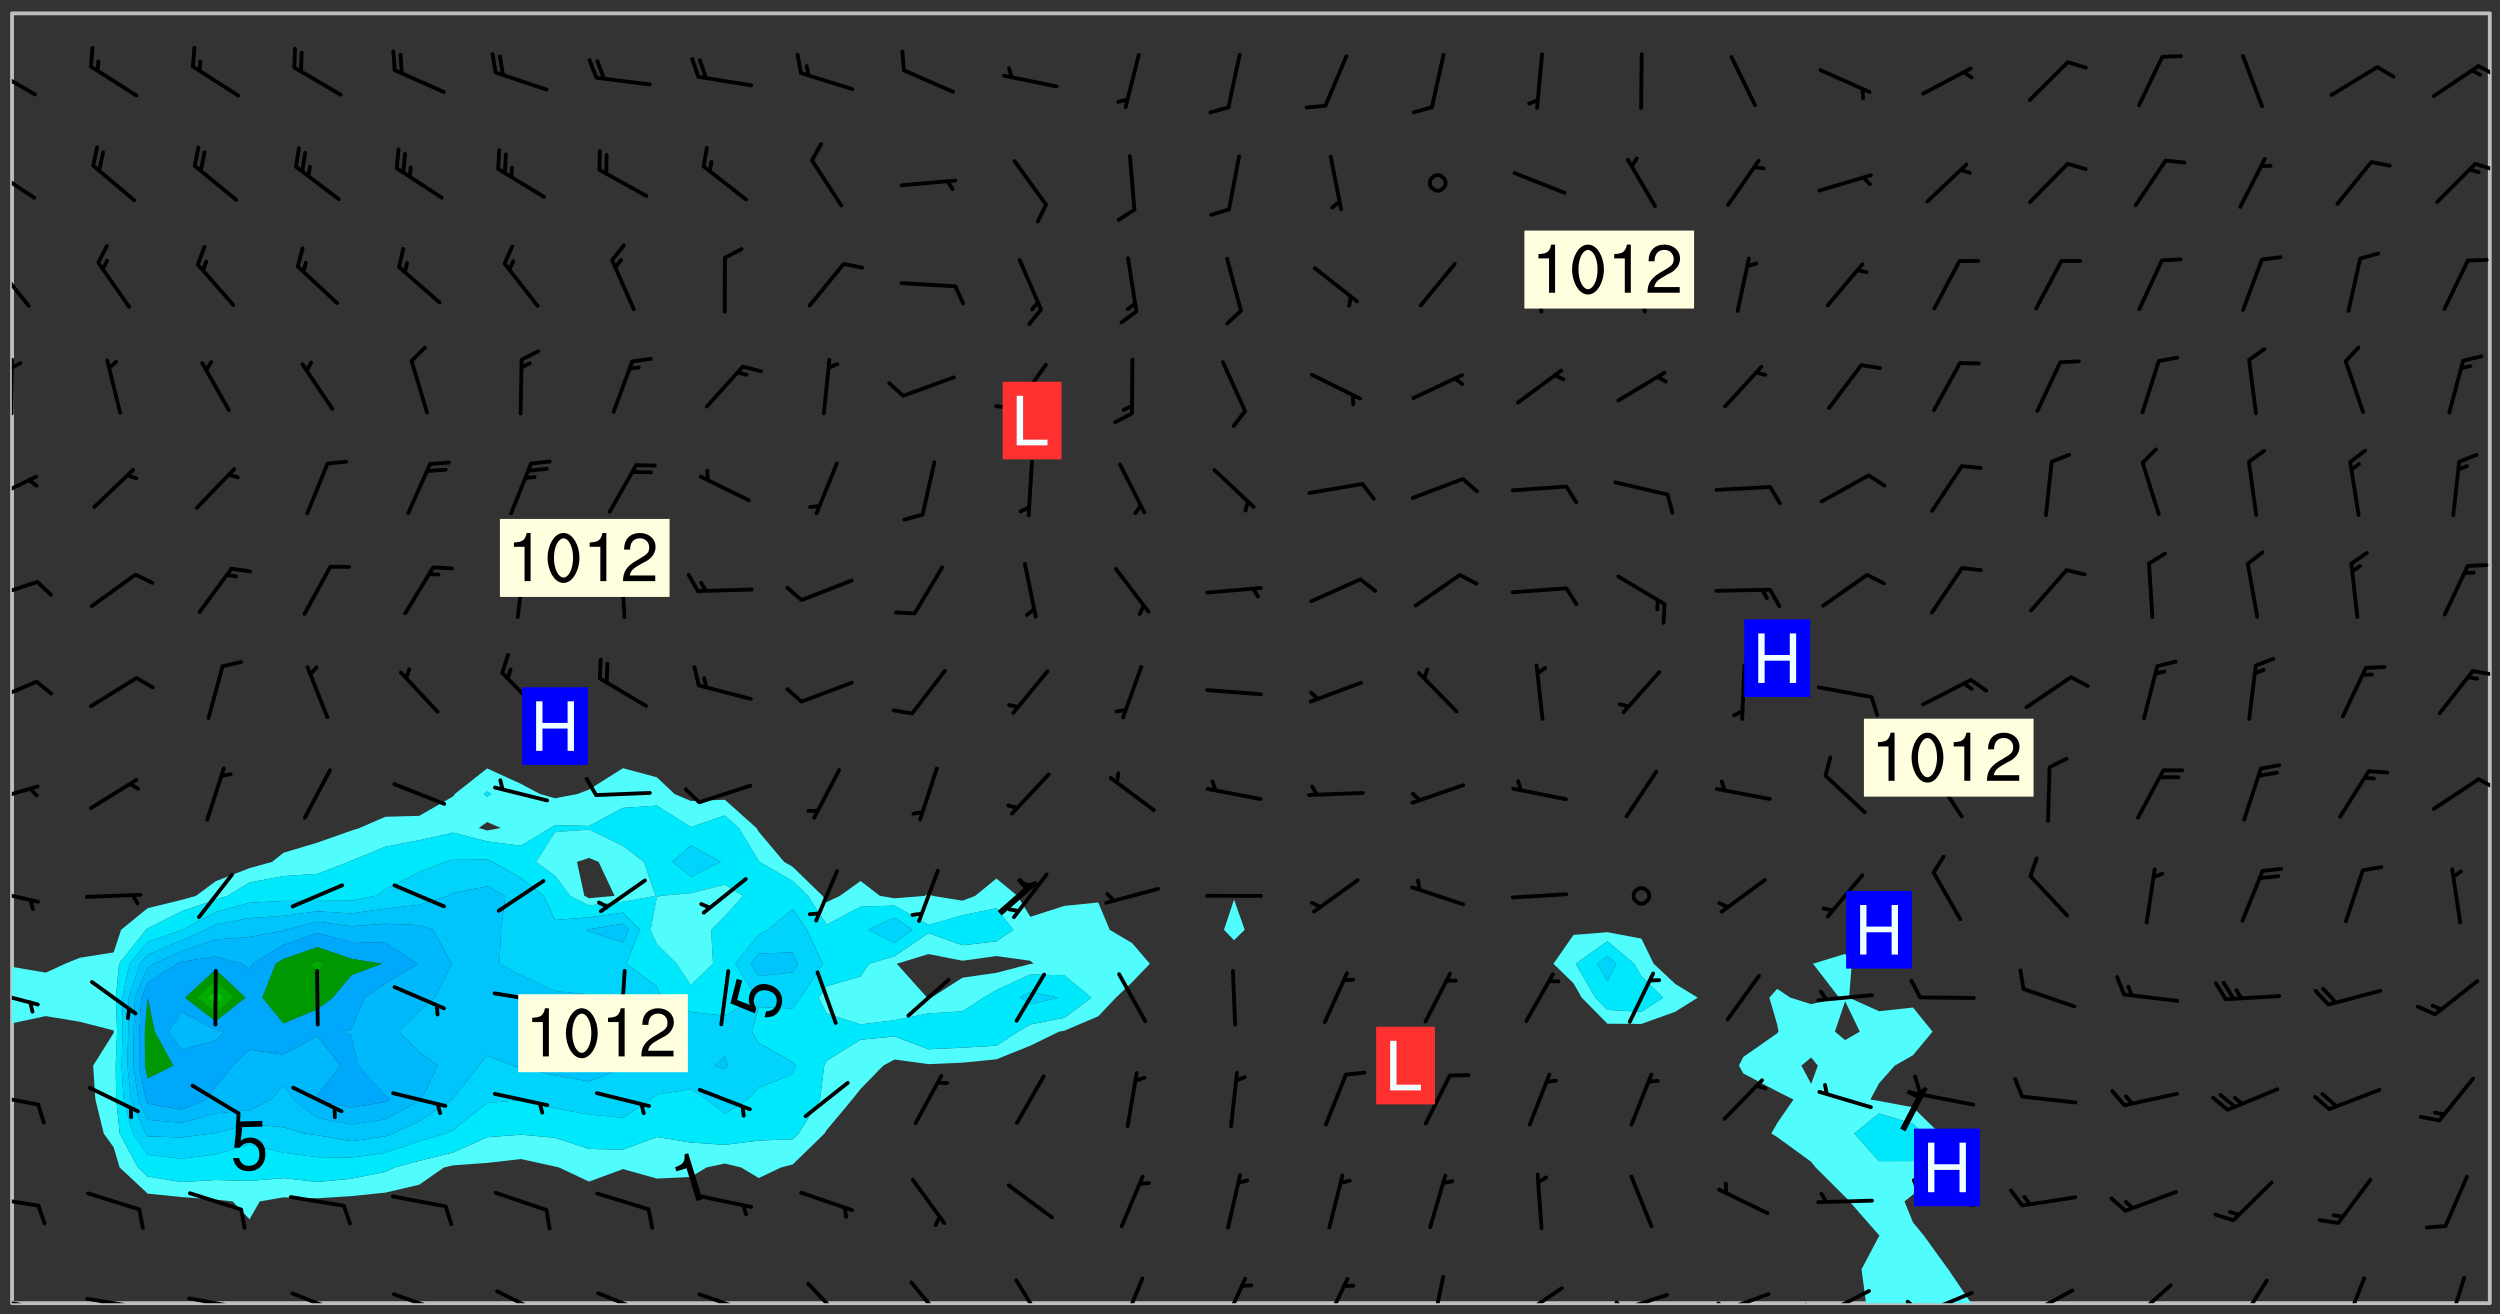 <svg xmlns="http://www.w3.org/2000/svg" role="img" xmlns:xlink="http://www.w3.org/1999/xlink" viewBox="142.45 309.95 326.84 171.84"><rect x="142.45" y="309.95" width="326.84" height="171.84" fill="#333333" stroke="none"/><defs><clipPath id="a"><path d="M144 443h1v37.328h-1zm0 0"/></clipPath><clipPath id="b"><path d="M144 311.672h1V437h-1zm0 0"/></clipPath><clipPath id="c"><path d="M144 311.672h324v168.656H144zm0 0"/></clipPath><clipPath id="d"><path d="M369 434h32v46.328h-32zm0 0"/></clipPath><clipPath id="e"><path d="M467 311.672h1v168.656h-1zm0 0"/></clipPath><clipPath id="f"><path d="M144 479h4v1.328h-4zm0 0"/></clipPath><clipPath id="g"><path d="M147 480h2v.328h-2zm0 0"/></clipPath><clipPath id="h"><path d="M146 480h2v.328h-2zm0 0"/></clipPath><clipPath id="i"><path d="M153 479h9v1.328h-9zm0 0"/></clipPath><clipPath id="j"><path d="M160 480h2v.328h-2zm0 0"/></clipPath><clipPath id="k"><path d="M159 480h2v.328h-2zm0 0"/></clipPath><clipPath id="l"><path d="M166 479h9v1.328h-9zm0 0"/></clipPath><clipPath id="m"><path d="M173 480h3v.328h-3zm0 0"/></clipPath><clipPath id="n"><path d="M172 480h2v.328h-2zm0 0"/></clipPath><clipPath id="o"><path d="M180 478h8v2.328h-8zm0 0"/></clipPath><clipPath id="p"><path d="M193 478h8v2.328h-8zm0 0"/></clipPath><clipPath id="q"><path d="M207 478h7v2.328h-7zm0 0"/></clipPath><clipPath id="r"><path d="M220 478h8v2.328h-8zm0 0"/></clipPath><clipPath id="s"><path d="M233 478h8v2.328h-8zm0 0"/></clipPath><clipPath id="t"><path d="M239 480h1v.328h-1zm0 0"/></clipPath><clipPath id="u"><path d="M247 477h7v3.328h-7zm0 0"/></clipPath><clipPath id="v"><path d="M261 477h6v3.328h-6zm0 0"/></clipPath><clipPath id="w"><path d="M275 477h5v3.328h-5zm0 0"/></clipPath><clipPath id="x"><path d="M288 476h5v4.328h-5zm0 0"/></clipPath><clipPath id="y"><path d="M302 476h4v4.328h-4zm0 0"/></clipPath><clipPath id="z"><path d="M315 476h4v4.328h-4zm0 0"/></clipPath><clipPath id="A"><path d="M329 476h3v4.328h-3zm0 0"/></clipPath><clipPath id="B"><path d="M340 478h7v2.328h-7zm0 0"/></clipPath><clipPath id="C"><path d="M353 479h8v1.328h-8zm0 0"/></clipPath><clipPath id="D"><path d="M353 479h2v1.328h-2zm0 0"/></clipPath><clipPath id="E"><path d="M366 478h8v2.328h-8zm0 0"/></clipPath><clipPath id="F"><path d="M366 480h3v.328h-3zm0 0"/></clipPath><clipPath id="G"><path d="M380 478h8v2.328h-8zm0 0"/></clipPath><clipPath id="H"><path d="M378 480h3v.328h-3zm0 0"/></clipPath><clipPath id="I"><path d="M393 478h8v2.328h-8zm0 0"/></clipPath><clipPath id="J"><path d="M391 479h3v1.328h-3zm0 0"/></clipPath><clipPath id="K"><path d="M406 478h8v2.328h-8zm0 0"/></clipPath><clipPath id="L"><path d="M404 480h4v.328h-4zm0 0"/></clipPath><clipPath id="M"><path d="M420 477h7v3.328h-7zm0 0"/></clipPath><clipPath id="N"><path d="M434 477h6v3.328h-6zm0 0"/></clipPath><clipPath id="O"><path d="M448 476h4v4.328h-4zm0 0"/></clipPath><clipPath id="P"><path d="M462 476h3v4.328h-3zm0 0"/></clipPath><clipPath id="Q"><path d="M144 466h4v2h-4zm0 0"/></clipPath><clipPath id="R"><path d="M144 452h4v3h-4zm0 0"/></clipPath><clipPath id="S"><path d="M144 439h4v3h-4zm0 0"/></clipPath><clipPath id="T"><path d="M144 426h4v3h-4zm0 0"/></clipPath><clipPath id="U"><path d="M144 412h4v3h-4zm0 0"/></clipPath><clipPath id="V"><path d="M466 411h2v3h-2zm0 0"/></clipPath><clipPath id="W"><path d="M144 398h4v5h-4zm0 0"/></clipPath><clipPath id="X"><path d="M465 397h3v2h-3zm0 0"/></clipPath><clipPath id="Y"><path d="M144 385h4v4h-4zm0 0"/></clipPath><clipPath id="Z"><path d="M144 372h4v4h-4zm0 0"/></clipPath><clipPath id="aa"><path d="M144 356h1v9h-1zm0 0"/></clipPath><clipPath id="ab"><path d="M144 357h2v2h-2zm0 0"/></clipPath><clipPath id="ac"><path d="M144 344h3v7h-3zm0 0"/></clipPath><clipPath id="ad"><path d="M144 331h4v6h-4zm0 0"/></clipPath><clipPath id="ae"><path d="M465 331h3v2h-3zm0 0"/></clipPath><clipPath id="af"><path d="M144 318h4v5h-4zm0 0"/></clipPath><clipPath id="ag"><path d="M466 318h2v2h-2zm0 0"/></clipPath><g id="ah" clip-path="url(#clip1)"><path fill="#fff" fill-opacity="0" fill-rule="evenodd" d="M0 0h1000v1000H0zm0 0"/><path fill="#d3d3d3" fill-opacity="0" fill-rule="evenodd" d="M162.152 355.867l-.234.293.059.234.117.172.176.234.293.348.113.059.117-.172.059-.234.176-.176.465-.176h.699l.234.293.289.816.059.176.176.23.352.234.699.699.172.176.234.348.234.41.289.582.41.465.23.234.234.176.117.23.176.293.172 1.164v.234l.059.289.059.117.117.117.348.41.117.172.176.176.176.234.117.172.172.352.059.234.234.406.234-.059-.176.176-.059.93h-.582l-.234-.113-.348.113-.117.117-.059.293-.059.176-.117.172-.465.293-.059.234-.059.113v.645l.059.172v.41l.059.059v.406l.059.406.117.176.059.059.23.641-.059.293v.699l-.059.582v.234l-.059.23-.055.352v1.922l.055.117h.426l-.367.117-.023.352.891 1.168 1.742.539 1.34.359v.539l.09.809.535.715 1.52.27.891-.086.09 1.164.535.18 1.16-.18 2.055-.984 1.16-.363 1.879-.176 1.695-.18-.18.719-1.516.086-1.25.09-.805.27-1.074.809.27.719.535.898-.18.625-.266.809.266 1.078.625.898.805.18 1.25-.18-.266.723.098.504.055.293v.172l.059.293v.406l.176.117.352.117h.406l.293-.176.113-.117.059-.117.117-.23.059-.176.352-.465.23-.176.176-.059.176.059.059.176.117.988.055.469.059.172.117.234.176.059.816.059h.289l.117.234.059.406.059.352v1.105l.117.293.117.348.289.699.176.352.582.754.352.176.172.059.469.234.641.465.348.234.293.176.293.055.23.062.816.348.293.176.113.172.352.352.117.176.523.641v.289l.059.352v.348l.059.352.059.289.117.059.172.059h.176l.582.234.176.117.176.289.176.234.113.234.293.23.117.117v.41l.059.055.289.234.234.117.059.117.117.172.059.117.23.234.059.176.234.059.117.059-.117.113-.059.117v.117l-.117.293-.117.289v.582l.176.117.117.059.059.117.117.117.113.059.176.348.059.352.059.406v.176l-.059.176-.117.699v.172l.117.176.293.293h.406l.176.117.117.172.117.293v.234h-.527l-.23-.234h-.234l-.176.059-.059.699.059.348.117.176.176.41.117.23.289.469.176.055h.523l.234.059.758.641.059.293v.234l.059.059.23.348v.352l-.117.172v.293l.293.289.293.176.172.059.293.176.293.117.582.406.289.234.293.176.219.16.016.012.23.176.641.523.176.234.117.176.176.176.113.172v.641l.117.176.469.117.582.117.234.059.23.113.293.117.113.059.586.352.289.172.176.062.176.055.176.059.699.352.289.176.234.055.289.176.234.117.641.406.293.117.172.059.234.059.41.059.23.059.234.117.059.172-.41.176.469.059.059.293.113.234.176.055.234.059.176.059.406.117.641.234.117.172.059.234v.176l-.059.117-.059.406.234.234.117.059.348.117.641.23.176.117.289.117.176.176.234.465.582 1.105.176.176.348.176.176.117.352.117 1.047.523.234.059.465.113.293.059.465.176.758.582.234.234.348.465.176.176.289.234.816.699.293.176.289.289.293.176.293.289.695.641.176.176.293.234.289.234.469.289.641.582.348.234.234.293.348.348.352.465.934.992.348.406.117.176.234.059.113.117.645.176.23.113.234.059.293.176.23.117.934.699.406.406.234.176.406.176.234.117.816.348.348.234.234.117.293.289.23.117.758.352.352.172.23.059.293.117.234.059.871.176h.816l.469.23.172.059.875.699.465.117.293.059.176.059.23.059.469.059.348.059.352.059.406.059h.293l.172.059v.23l.176.176h.293l.348.059.352.059.699.117h.641l.465-.234.293-.176.172-.117.41-.172.289-.176.934-.465.469-.293.523-.293.465-.172.465-.176 1.051-.465.289-.117.41-.117.289-.117.527-.176 1.516-.699.582-.348.289-.059.293-.059.348-.117.875-.23.352-.117h.113l.234-.059.875-.234.234-.059h.812l.352-.059.816-.117.172-.059.352-.055.293-.059.23-.059.816-.176.176-.059h.348l.234-.059.465-.117.758-.172.234-.059h.348l.41-.117.289-.059 1.285-.059h.289l.41-.059.23-.059h.176l.875-.117h.406l.41-.117h.348l.352-.113.871-.059h1.75l1.047.289.41.117.289.117.352.117.289.117 1.051.172.289.059h.293l.293.059.172.059.41.059.172.059.117.059h.117l.117.059.352.059h.113l.41.066 1.922.395 1.926.395 1.52.449 1.695.719 2.145.805 1.605-.719 1.43-.805 1.16-1.078 1.25-.449 3.035-.719 1.875-.359 2.145-1.348 2.234-1.254 2.5-1.258 1.695-.449 1.785-.18 1.16-.27.625.539 1.34-.27.715-.988.984-1.344.445-.18.805-.359 1.875-.539 1.785-.449 1.25-.27 1.16-.09 1.699-.09 1.961-.27 1.25-.09h.539l.625-.09h.891l2.145-.18 2.41-.18 2.59-.09 1.695.18 1.609.09 1.43.359 1.16.719 1.875.988 1.16 1.527.266.715.629.09.355.898.535.539.535 1.527 1.074.359h.535l-.805.535.09 1.707.715 2.695.891.805.895.988.715 1.258 1.785.539 1.52-.18.355 1.344 1.609-.805.98-.539.27.27.316-.215.219-.145.801.449.449-.359h.355l.535-.27.539-.719.535-.27.625-.988 1.16.449.84.371 1.395.617 1.695-.18h1.605l1.785.09.18-1.707.535-1.344.805.27.492.848.402.406-.09.539v.359l.715.449.711-.27h1.43l.359.988.445 1.258.715 1.344 1.25.629 1.695.629.715-.18.18-.539.98-.09.449.359.086 1.258-.266.629-.535.18v.539l.715.984.266.539.984.988.801 1.078-.266.359-.09.898-.625 2.332-.355 2.066-.09 1.793-.18.719-.09.539v1.438l-.98 1.883-.359 1.707-.535.898-.805 1.168-.266.539 2.055 1.254.086.359-.355.539-.09-.18v.809l.09 1.438-.445.715-1.074.094-.266.715.535.898.805.719 1.16.809 1.34.27.445.359-.355.449-1.789-.09-1.25-.449-.715-.719-.625-.09-.176 3.59-.188 1.309h89.359V311.703h-55.27v49.082l.762.125 3.289.543 2.023 2.836v2.754l2.352.332 2.348.332h4.051l-1.379 4.16-2.023.707-2.023.703-.543.344-2.594 1.617-.188.117-2.023-2.078-.73-2.742-2.672-2.078-1.375-3.5-.066-.082-1.957-2.672 2.75-1.418v-49.082H294.422v91.414l.117.031.133.012.074.074.105.047.09.059.086.059.09.059.297.297.059.09.031.117.027.117.016.137-.031.117-.059.09-.059.086-.043.105-.047.102-.027.121v.145l.176.27.148.148.074.086.074.074.043.105.062.09.059.086.043.105.059.09.047.102.043.105.059.086.117.18.074.074.062.086.059.09.043.105.059.09.059.086.062.09.059.09.043.102.117.18.074.074.059.086.074.074.09.059.105.047h.148l.133-.016.133.016.102-.047.074-.074.047-.102-.016-.133v-.148l-.047-.105-.027-.117-.047-.102-.027-.121-.043-.102-.062-.09-.043-.102-.043-.105-.031-.117-.016-.133-.012-.137.086-.059.059-.086.121-.031.043.105.016.133v.117l.059.102.059.09.09.059.148.148.059.09.043.105-.012.102.086.059.105.047.086.059.09.059.074.074-.117.027-.105.047-.086.059-.074.074-.059.09-.062.086-.027.121-.047.102-.043.105-.031.117-.012.133-.016.133v.148l.027.117.047.105.043.102.059.09.074.074.09.059.074.074.09.059.059.09.043.105.047.102.117.031.133.016h.148l.117-.031.105.043.043.105.047.102.027.121L299.5 410l.027.117.031.121.027.117.105.043.102.047.133-.016.148.148.062.086.074.074.07.074.09.062.105.043.102.043.117.031.137.016.117-.031.074-.074.027-.117-.012-.133-.031-.121-.027-.117.043-.105h.117l.09.062.117.027h.148l.133.016h.148l.133.016.133-.016h.148l.133-.016.133-.012.137.012.117-.027.133-.016.191-.059-.059.176-.016.133-.027.121-.016.133-.059.086-.133.016-.105.047-.105.043-.117.031-.117.027-.266.031h-.148l-.133.016-.074.074.059.086.148.148.117.18.074.07.09.062.09.059.086.059.09.059.102.043.105.062.105.043.086.059.105.047.102.043.18.117.059.09-.043.102-.047.105.016.133.223.223.059.09.043.102.031.121.043.102.016.133.031.117.012.137.031.117.148.148.102.043.105.043.117.031.133.016.137.016h.117l.117-.031.09-.059.043-.105.047-.102.043-.105.031-.117.012-.133v-.148l-.012-.133-.016-.133-.031-.117-.043-.105-.047-.105-.043-.102-.043-.105-.016-.133.016-.133.027-.117.031-.117.027-.121.047-.102.09-.059.086-.062.074-.074.09-.059.223-.223.059-.086.074-.074.117-.18.059-.086v-.148l-.074-.074-.102-.047-.105-.043-.102-.043-.059-.09-.047-.105-.027-.117.09-.059.117-.031.102-.043.18-.117.148-.148.012-.133-.012-.105-.09-.059-.133.016h-.148l-.133.016-.133-.016-.121-.031-.086-.059-.074-.074-.059-.09-.062-.086-.117-.18-.059-.086.031-.121.086-.059.121-.031.059-.086v-.121l-.031-.117-.059-.09-.059-.086-.047-.105-.027-.117-.016-.133.059-.09.074-.074.09-.059.117-.18.074-.074.059-.086.148-.148.121-.031.133-.016.133.016.074.074.043.105.016.133-.031.117-.117.031-.133.012-.148.148-.043.105-.047.102-.027.121-.031.117v.148l.031.117.043.105.059.09.074.07.074.074.117.031.121.027.117-.027.133-.016h.117l.09.059.074.074.047.105.059.086.102.047.133.016.105.043.086.059-.012.105-.074.074-.18.117-.059.09-.09.059-.07.074-.074.074-.062.09-.027.117-.016.133.016.133-.016.133v.148l.016.133.027.117.031.121.074.074.09.059.086.059.09.059.117.031v.086l-.102.047-.09.059-.266.031-.117.027h-.148l-.105.043-.102.047-.059.09-.062.234-.012.133-.031.121-.016.133v.293l-.012.133.012.137.016.133.133.016.133.012.121.031.086.059.074.074.047.105.043.102.016.133v.445l-.016.133v.445l.031.266.027.117.016.133.031.117.086.211.031.266v.148l-.031.117-.027.117-.031.121-.027.117-.031.117-.031.121-.012.133-.016.133.09.059.117-.031.102.016.047.105-.031.266v.441l-.043.105-.047.105-.043.102-.043.105-.059.086-.031.121-.043.117-.031.117-.016.133.016.133.059.09.105.047.086.059.059.086-.012.137-.031.117-.043.102v.445l-.016.133v.148l-.031.117-.043.105-.027.117-.047.105-.043.102-.031.121-.027.117-.031.133-.031.117-.027.117-.043.105-.031.117-.031.121-.012.133-.016.133v.297l.027.117v.148l.047.398.027.117.059.09.121.031h.148l.133-.016.059.09v.117l-.059.09-.09.059-.102.043-.105.047-.09.059-.086.059-.137.016-.117-.031-.133-.016-.102.047-.062.086-.012.137-.016.133-.031.117-.027.117-.016.133-.031.121v.297l.016.133.031.117v.148l.012.133v.148l-.027.117-.047.102-.027.121-.031.117-.059.09-.074.074-.102.043-.105.047-.117.027-.121.031-.102-.047.059-.086.105-.047.027-.117.031-.117.027-.121.031-.117v-.148l.016-.133-.031-.117-.043-.105-.105.016-.074.074-.102.043-.09.062-.074.074-.043.102-.016.133-.031.117L304.25 426l-.031.117-.027.117-.031.121-.027.117-.031.117-.043.105-.09.059h-.09l-.117-.031-.031-.086.016-.137-.031-.117v-.148l-.012-.133v-.148l-.062-.234-.027-.121-.043-.102-.047-.105-.059-.086-.059-.09-.043-.105-.062-.086-.148-.148-.07-.074-.105-.047-.105-.043-.102-.043-.297-.297-.09-.074-.086-.059-.105-.043-.09-.062-.086-.059-.105-.043-.09-.059-.086-.062-.074-.07-.105-.047-.086-.059-.105-.043-.09-.062-.102-.043-.105-.043-.086-.059-.105-.047-.105-.043-.102-.047-.09-.059-.102-.043-.105-.043-.09-.062-.117-.027-.133-.016-.133.016H299.75l-.133.016-.117-.031-.09-.059-.074-.074-.09-.059-.102-.047h-.148l-.121-.027-.102-.043-.074-.074-.117-.18-.09-.059-.102-.043-.09-.062-.105-.043-.09-.059-.086-.059-.105-.047-.059-.086-.059-.09-.043-.105-.047-.102-.074-.074-.086-.059-.074-.074-.09-.059-.223-.223-.043-.105-.031-.266.105-.043h.145l.105.043.074.074.09.059.086.059.105.047.09.059.148.148.07.074.148.148.062.086.074.074.086.059.074.074.09.062.09.059.086.059.27.176.102.047.105.043.102.043.047-.074.059-.086.074-.074.07-.074.105.043.074.074.059.09.043.102.047.105.043.105.121.027.117-.027.074-.09.043-.105.059-.09.074-.074.105-.043.117-.027.133.012.09.059.148.148.059.09.043.105.047.102.043.105.043.102.105.047.105.043.133.016.086-.059.059-.09.074-.074.105-.043.117.027.105.047.102.043.105.043.102.047.18.117v.117l-.016.133.016.133.016.137.059.086.102.047.121.027.117.031h.148l.117-.031.059-.09.18-.117.059-.09.074-.074.059-.086.117-.18.18-.117.117.031.09.059.043.074-.016.133v.117l.09.059h.148l.133-.016.133-.012.266-.031.105-.043.117-.031.121-.027.074-.074.07-.074.062-.09-.016-.105-.047-.102-.102-.043-.105-.016-.117.027-.266.031h-.148l-.074-.074-.09-.059-.117-.031-.117-.027-.133-.016h-.148l-.133.016h-.297l-.105-.047-.148-.148-.043-.102-.059-.09.223-.223.086-.059.105-.043.117-.031.133-.016.133.016.137.016.102.043.133-.012.09-.062.102-.043.062-.09-.047-.102-.09-.059-.117-.031-.102-.043-.059-.09-.062-.09v-.117l.016-.133.105-.047.074-.07v-.121l-.09-.059-.031-.117.09-.059.074-.074.043-.105.059-.09.047-.102.016-.133v-.148l-.047-.105-.043-.102-.09-.059-.133-.016-.102-.043-.137-.016-.117-.031h-.445l-.133-.016-.133-.012-.133-.016-.117-.031h-.148l-.133-.016-.133-.012-.266-.031-.121-.043-.086-.059-.074-.074v-.148l.012-.133.105-.047.102-.043.133-.016h.152l.133-.016h.293l.121.031.102.043.09.059.234.062.121-.047.09-.059.102-.043.133-.016.105.043.102.047.133.012.121-.027h.145l.121-.031.117-.027.105-.047.074-.074.086-.059.148-.148.059-.086.047-.105.027-.117.016-.105-.102-.043-.09-.059-.117-.031-.105-.043-.09-.062-.074-.086-.074-.074-.102-.043-.105-.047-.102-.043-.059-.09-.047-.102-.086-.211-.062-.086-.059-.09-.074-.074-.086-.059h-.27l-.117.031-.09.059-.102.043-.133.016-.105-.016-.027-.117-.062-.09-.117-.031-.102-.043-.148-.148-.031-.117-.016-.105.074-.074.18-.117.117-.027.117-.031.137.016.102.043.105.043.102.047.105.043.117.031.133.016.117.027.133.016.105-.016.09-.059-.074-.074-.105-.043-.074-.074-.074-.09-.148-.148-.086-.059-.09-.059-.074-.074-.09-.059-.102-.047-.121-.027-.102-.047-.105-.043-.117-.031-.102-.043-.121-.031h-.148l-.117.031-.105.043-.086.062-.18.117-.086.059-.09.059-.105.047-.086.059-.105.043-.102.043-.105.047-.074.074-.059.09-.059.086-.047.105-.059.086-.074.074-.133-.012-.117-.031h-.117l-.074.074-.09.059-.074.074-.09.059-.086.059-.105.047-.102.043-.137.016-.102-.043-.148-.148-.105-.047h-.086l-.105.047-.102.043-.121.031-.117-.031-.074-.074v-.117l.031-.121.074-.07.059-.09.074-.074.117-.031.105-.043h.293l.133-.016.137-.016.102-.043.09-.059.102-.047.09-.059.133-.012.09.059.133.012.09-.059.086-.059.105-.043.09-.059.086-.062.09-.059.148-.148.059-.086.059-.09.105-.043.133-.016.117.027.121.031.059-.059.059-.09.031-.266.027-.117.105.012.133.016.102-.043.09-.059.059-.09.074-.074.059-.09.047-.102.012-.133-.012-.133-.047-.105-.148-.148-.059-.09-.059-.086-.043-.105v-.445l.016-.133v-.148l.012-.133-.059-.059-.09.059-.102-.043-.18-.117-.086-.059-.062-.09-.059-.09-.074-.074-.086-.059-.121.031-.102.012-.105.047-.086.059-.105.043-.148.148-.09.059-.086.059-.09.062-.105.043-.133.016v-.121l.105-.043.117-.031.074-.07.043-.105v-.148l-.027-.117-.148-.148-.133-.016h-.148l-.117.031-.105.043-.102.043-.09.062-.117.027-.074-.074.012-.133-.043-.102-.043-.105-.09-.059-.117.027-.121.031-.117.031-.102.043-.121.031-.102.043-.105.043-.09.059-.102.016v-.117l.016-.133-.059-.09-.074.043-.148.148-.059.09-.074.074-.047.105-.043.102-.074.074-.059.09-.074.074-.059.086-.074.074-.09.062-.074.07-.074.074-.102.016-.133.016-.105-.043v-.121l.148-.148.043-.102.059-.09.047-.102.043-.105.059-.09.031-.117.043-.102.031-.121.027-.117.047-.105.043-.102.043-.105.074-.07.09-.062.09-.059.102-.043h.297l.266-.031.105-.043-.074-.074-.117-.031-.105-.043-.09-.059-.102-.047-.09-.059-.102-.043-.105-.043-.09-.062-.086-.059-.105-.043-.102-.043-.121-.031-.117-.031-.102-.043L297.5 410.25l-.102-.043-.09-.059-.043-.105-.016-.133.102-.043.133-.016.137.016.133-.016.102-.043.059-.09.016-.105-.09-.059-.074-.074-.102-.043-.09-.059-.148-.148-.043-.105-.016-.133v-.293l-.059-.09-.09-.059-.074-.074-.043-.105-.031-.117-.059-.09-.074-.074-.117-.027-.074-.074-.09-.059-.09-.062-.086-.059-.074-.074-.059-.086-.047-.105-.086-.059-.148-.148-.195-.059-.133.016-.102.043-.074.074-.047.102-.043.105-.059.09-.059.086-.297.297-.09.059h-.086l-.062-.086-.043-.105.031-.117.059-.09.027-.117-.012-.133-.09-.062-.105.047-.117.027-.117.031-.27.176-.102.047-.117.027-.105.047-.09.059-.102.043-.059-.086-.047-.105.016-.133.047-.105.07-.074.074-.07.059-.09v-.148l-.043-.105h-.238l-.102.047-.031.117-.027.117-.031.121-.074.043-.133.016-.074-.047-.043-.102-.043-.105-.047-.102-.043-.105-.121.031-.102.043-.133.016-.117.031-.105.043-.09.059-.102.047-.121.027-.133.016-.102-.043-.059-.09-.047-.105-.043-.102-.043-.105v-.117l.059-.09.086-.059.18-.117.102-.047.105-.043.105-.059.102-.043.09-.062.102-.043.105-.059.102-.047.09-.059.105-.043.102-.043.09-.062.102-.043.137-.016.117.031.102.043.121.031.102.043.105.047.102.043.105.043.102.047.105.043.102.043.105.047.086.059.105.043.117.031.105.043.102.047.09.059.105.043.102.043.105.047.117.027.102.047.121.027h.148l.086-.059.016-.102.059-.09-.027-.117-.074-.074-.117-.18-.074-.074-.09-.074-.18-.117-.086-.059-.105-.043-.102-.047-.27-.176-.059-.09-.074-.074-.059-.09-.043-.102-.031-.117-.016-.137v-.562l-.012-.133-.016-.133-.031-.117-.016-.133-.012-.133-.031-.121-.223-.223-.059-.086-.016-.105.031-.117.133-.016v-91.414H172.992v1.453l-.059.234-.352 1.051-.172.523-.117.348-.176.41-.117.172-.234.293-.23.059h-.352l-.117.059-.23.406v.293l.117.176.23.23.117.234.641.758.293.465.176.234.23.352.234.348.641.816.176.465.172.41.117.695.176.469.117 1.398.059.465v.875l.117 1.047v4.781l-.059.465-.352 1.281-.176.523-.113.41-.352.93L172.934 336l-.234.582-.117.176-.172.348-.176.406-.352.816-.059.293-.113.293-.117.289-.059.176-.117.875-.059.406-.059.117-.059.176-.059.172-.23.527-.117.172v.234l-.117.234-.059.172-.176.586v.289l-.059.176v.293l-.059.113-.059.527v.172l-.055.234v2.621l-.176.816-.117.176-.176.234-.117.172-.113.234-.586.934-.23.289-.293.465-.176.234-.289.352-.352.699-.113.23-.176.41-.176.23-.406.527-.816.699-.293.172-.289.234-.176.117-.176.176-.523.406-.527.176-.172.176-.234.055-.641.176h-.758m12.211 31.023l-1.074.449.359.895 1.25-.715.445-.539-.98-.09"/><path fill="#d3d3d3" fill-opacity="0" fill-rule="evenodd" d="M201.508 416.598h-.895l.449.629.98.359.805-.09.445-.988-.176.09-.715-.355-.895.355m154.621 59.07l-.059-.523v-.293l.113-.293.059-.23.469-.469h.113l.117-.113.117-.059h.176l.234-.059h.348l.234.059.117.059.23.172.059.176.117.582v.293l-.117.176-.172.289-.176.176-.527.523-.23.234-.117.059h-.176l-.117-.059-.406-.293-.176-.117-.117-.059-.059-.113-.055-.117m6.641-10.957l-.059-.172v-1.109l.059-.172.176-.059.172-.059h.176l.234-.059.117.059.059.699-.059.172-.117.176-.117.059-.234.523-.113.059h-.234l-.059-.117m9.613-14.391l-.117-.176v-.699l.293-.875.117-.172.176-.352.113-.23.117-.293.352-.758.117-.23.172-.234h.176l.117-.059h.641l.117.059.234.234.172.113.352.293.117.117.113.176v.113l.117.059.117.117v.699l-.059.176v.23l-.059.176-.348 1.051-.117.23-.117.234-.117.059-.23.234-.641.289h-.875l-.41-.117-.641-.465"/><path fill="none" stroke="#bebebe" stroke-linecap="round" stroke-linejoin="round" stroke-miterlimit="10" stroke-width=".5" d="M467.957 311.695H144.027v168.625h323.93v-168.625"/><g clip-path="url(#a)"><path fill="#fff" fill-opacity="0" fill-rule="evenodd" d="M144 475.891v4.438h.004H144v-36.594 32.156"/></g><g clip-path="url(#b)"><path fill="#fff" fill-opacity="0" fill-rule="evenodd" d="M144 435.945v.406-124.68h.004H144v124.273"/></g><path fill="#50fcfc" fill-rule="evenodd" d="M144 436.352v7.383h.004v-7.383H144"/><g clip-path="url(#c)"><path fill="#fff" fill-opacity="0" fill-rule="evenodd" d="M144.004 480.328v-36.594l4.434-.945 4.438.734 4.441 1.145.004.152-.004.152-2.691 4.289.293 4.438 1.094 4.438 1.305 1.824.77 2.613 3.668 3.422 4.438.449 4.438.332 2.234.238 2.203 2.328 1.344-2.328 3.098-.531 4.438.121 4.438-.285 4.438-.453 4.441-1.043 3.23-2.25 1.207-.273 4.438-.324 4.438-.5 4.441.977.512.121 3.926 1.848 4.438-1.633 4.438 1.238 4.438-.215 2.043-1.238 2.398-.516 2.121.516 2.316 1.383 2.914-1.383 1.523-.395 4.16-4.043.277-.453 3.328-3.984 1.109-1.391 2.961-3.047 1.48-.801 4.438.605 4.438-.191 4.438-.438 4.441-1.789 3.75-1.828.688-.121 4.438-1.891 2.305-2.426 2.133-2.043 2.312-2.395-2.312-2.691-2.938-1.746-1.5-3.582-4.438.453-4.438 1.426-1.684-2.734-2.758-2.273-2.777 2.273-1.66.625-3.898-.625-.539-.305-.527.305-3.91.316-1.922-.316-2.52-1.949-2.715 1.949-1.723.824-.535-.824-3.902-3.797-1.117-.645-3.32-3.938-.305-.5-4.133-3.691-4.441.16-2.125-.906-2.312-2.18-4.438-1.195-4.438 2.801-1.508.574-2.93.559-1.969-.559-2.473-1.316-4.438-2.027-4.234 3.344-.203.309-4.438 2.547-4.441.121-3.355 1.461-1.082.352-4.438 1.562-4.438 1.332-1.48 1.191-2.961.816-4.438 1.723-2.562 1.902-1.875.527-4.438 1.082-3.473 2.828-.965 2.953-4.441.703-1.914.781-2.523 1.168-4.434-.762V311.672h159.777V427.555l-1.309 3.953 1.309 1.367 1.398-1.367-1.398-3.953V311.672h48.82v120.152l-4.438.355-2.621 3.766 2.621 2.559 1.074 1.879 3.363 3.406 4.441.027 4.438-1.602 2.918-1.832-2.918-1.785-2.836-2.652-1.602-3.285-4.441-.836V311.672h115.395v168.656h-67.84l-2.996-4.438-.176-.223-3.039-4.215-1.398-1.684-1.113-2.754 1.113-.891 3.164-3.551.34-4.438-3.504-3.418-4.438-.828-1.129-.191 1.129-2.125 2.059-2.312 2.379-1.359 2.551-3.082-2.551-3.152-4.438.484-3.918-1.77.355-4.438-.875-1.293-4.203 1.293 3.43 4.438-3.664.844-2.719-.844-1.723-1.16-1.023 1.16 1.023 3.512.168.926-.168.215-4.438 3.105-.559 1.121.559 1.023 4.438 2.352 2.125 1.062-2.125 3.086-.77 1.352.77.477 4.441 3.227.578.734 3.859 3.84.562.602 3.875 4.418.094.02-.094.105-2.289 4.332.586 4.438H144.004"/></g><path fill="#50fcfc" fill-rule="evenodd" d="M148.438 442.789l-4.434.945v-7.383l4.434.762 2.523-1.168 1.914-.781 4.441-.703.965-2.953 3.473-2.828 4.438-1.082 1.875-.527 2.562-1.902 4.438-1.723 2.961-.816 1.48-1.191 4.438-1.332 4.438-1.562 1.082-.352 3.355-1.461 4.441-.121 4.438-2.547.203-.309 4.234-3.344v3.012l-.422.332.422.363v3.305l-1.09.77 1.09.332 1.785-.332-1.785-.77v-3.305l.539-.363-.539-.332v-3.012l4.438 2.027 2.473 1.316 1.969.559 2.93-.559 1.508-.574 4.438-2.801 4.438 1.195v3.699l-4.438.297-4.438 2.363-4.438-.109-.613.367-3.828 2.332-4.438-.574-4.438-1.148-4.438 1-4.441.844-4.438 1.82-.363.164-4.074 1.562-4.438.289-4.441.852-2.844 1.738-1.594.5-4.438 1.52-4.438 2.234-.223.184-3.516 4.438-.418 4.438.16 4.438-.184 4.441.07 4.438.457 4.438 2.375 4.438 1.277 1.191 4.438.723 4.438-.27 4.438.125 4.441-.367 4.438.5 4.438-.422 4.438-.895 1.242-.586 3.199-.855 4.438-1.094 4.438-1.996 4.438-.336 4.441.414 4.438 1.445 4.438.109 4.438-1.664 4.438.727 4.441.301 4.438-.562 4.438-.168.781-.758 2.785-4.438.551-4.438.32-.648 4.438-2.73 4.441-.43 4.438 1.672 4.438-.203 4.438-.266 2.812-1.836 1.629-.941 4.438-.863 3.539-2.633-3.539-2.93-4.438-.105-4.441 2.035-1.695 1-2.742 1.777-4.438.277-4.438.887-4.441.555-4.438-1.43-1.051-2.066 1.051-1.5 4.438-1.285 1.113-1.652 3.328-.996 4.438-3.008v2.734l-4.148 1.27 3.977 4.438.172.047.344-.047 4.094-2.613 4.438-.641 4.441-1.156.41-.027-.41-.387-4.441-.621-4.438.613-4.438-.875v-2.734l4.438 1.59 4.438-.516 2.211-1.508-2.211-2.82-4.438.91-4.438 1.277-4.438-2.535-4.441.145-4.438 2.352-2.449-3.766-1.988-1.938-4.34-2.504-.098-.113-2.613-4.324-1.824-1.629-4.441 1.52-4.438-2.809v-3.699l2.312 2.18 2.125.906 4.441-.16 4.133 3.691.305.5 3.32 3.938 1.117.645 3.902 3.797.535.824 1.723-.824 2.715-1.949 2.52 1.949 1.922.316 3.91-.316.527-.305.539.305 3.898.625 1.66-.625 2.777-2.273 2.758 2.273 1.684 2.734 4.438-1.426 4.438-.453 1.5 3.582 2.938 1.746 2.312 2.691-2.312 2.395-2.133 2.043-2.305 2.426-4.438 1.891-.688.121-3.75 1.828-4.441 1.789-4.438.438-4.438.191-4.438-.605-1.48.801-2.961 3.047-1.109 1.391-3.328 3.984-.277.453-4.16 4.043-1.523.395-2.914 1.383-2.316-1.383-2.121-.516-2.398.516-2.043 1.238-4.438.215-4.438-1.238-4.438 1.633-3.926-1.848-.512-.121-4.441-.977-4.438.5-4.438.324-1.207.273-3.23 2.25-4.441 1.043-4.438.453-4.438.285-4.438-.121-3.098.531-1.344 2.328-2.203-2.328-2.234-.238-4.438-.332-4.438-.449-3.668-3.422-.77-2.613-1.305-1.824-1.094-4.438-.293-4.438 2.691-4.289.004-.152-.004-.152-4.441-1.145-4.438-.734"/><path fill="#00e8fc" fill-rule="evenodd" d="M157.645 453.699l-.07-4.438.184-4.441-.16-4.438.418-4.438 3.516-4.438.223-.184 4.438-2.234 4.438-1.52 1.594-.5 2.844-1.738 4.441-.852 4.438-.289 4.074-1.562.363-.164 4.438-1.82 4.441-.844 4.438-1 4.438 1.148v2.375l-4.438.039-1.059.266-3.379 1.32-4.441 2.258-1.301.863-3.137.629-4.438.023-4.438.008-4.441.238-4.438 1.219-4.348 2.32-.09.039-4.438 1.543-2.371 2.855-.953 4.438.051 4.438-.141 4.441.27 4.438 1.188 4.438 1.957 2.797 4.438.5 4.438-.57 4.438-1.27 4.441 1.066 4.438.578 4.438.039 4.438-.59 4.441-1.535 3.473-1.016.965-.449 4.438-3.531 4.438-.395 4.441 1.113 4.438.789 4.438.41 3.586-2.375.852-.648 4.438-.711 2.02 1.359 2.422 1.848 2.965-1.848 1.473-1.539 4.438-1.785.398-1.113-.398-.477-4.438-2.469-.902-1.496.902-3.203 4.438.176.996-1.41 2.977-4.438-2.148-4.438-1.824-2.734-3.215 2.734-1.223.578-3.055 3.859 2.699 4.438-4.082 2.355-4.441-.48-3.879-1.875-.559-1.461-3.996-2.977 1.77-4.438-2.211-2.246-4.438.617-4.438.348-1.492-3.156-2.949-2.316-3.699-2.125-.738-.305v-2.375l4.438.574 3.828-2.332.613-.367 4.438.109v.469l-4.438.336-2.477 3.891 2.477 1.816 1.98 2.625 2.457 1.246 4.438-.48 4.277-.766-1.551-4.441-2.727-2.098-4.438-2.129v-.469l4.438-2.363 4.438-.297 4.438 2.809v2.391l-2.445 2.156 2.445 1.973 3.922-1.973-3.922-2.156v-2.391l4.441-1.52v9.035l-4.441 1.129-3.945.344-.492.148-.816 4.289.816 1.855 2.59 2.582 1.848 2.789 2.898-2.789-.246-4.438 1.789-1.781 2.375-2.656-2.375-1.473v-9.035l1.824 1.629 2.613 4.324.098.113 4.34 2.504 1.988 1.938 2.449 3.766 4.438-2.352 4.441-.145v1.582l-3.457 1.586 3.457 1.723 2.332-1.723-2.332-1.586v-1.582l4.438 2.535 4.438-1.277 4.438-.91 2.211 2.82-2.211 1.508-4.438.516-4.438-1.59-4.438 3.008-3.328.996-1.113 1.652-4.438 1.285-1.051 1.5 1.051 2.066 4.438 1.43 4.441-.555 4.438-.887 4.438-.277 2.742-1.777 1.695-1 4.441-2.035v2.293l-1.363.742 1.363.855 3.73-.855-3.73-.742v-2.293l4.438.105 3.539 2.93-3.539 2.633-4.438.863-1.629.941-2.812 1.836-4.438.266-4.438.203-4.438-1.672-4.441.43-4.438 2.73-.32.648-.551 4.438-2.785 4.438-.781.758-4.438.168-4.438.562-4.441-.301-4.438-.727-4.438 1.664-4.438-.109-4.438-1.445-4.441-.414-4.438.336-4.438 1.996-4.438 1.094-3.199.855-1.242.586-4.438.895-4.438.422-4.438-.5-4.441.367-4.438-.125-4.438.27-4.438-.723-1.277-1.191-2.375-4.438-.457-4.438"/><path fill="#00d4fc" fill-rule="evenodd" d="M158.609 453.699l-.27-4.438.141-4.441-.051-4.438.953-4.438 2.371-2.855 4.438-1.543.09-.039 4.348-2.32 4.438-1.219 4.441-.238 4.438-.008 4.438-.023 3.137-.629 1.301-.863 4.441-2.258 3.379-1.32 1.059-.266 4.438-.039v3.5l-4.438.867-.73.379-3.707 1.16-4.441.508-4.438.637-4.438-.285-4.438.586-4.441.301-4.438.828-1.312.703-3.125 1.418-4.438 1.816-1 1.203-1.492 4.438-.055 4.438-.102 4.441.473 4.438 1.91 4.438.266.379 4.438.145 4.023-.523.414-.051 4.438-1.184 4.441.426 2.746.809 1.691.219 4.438.789 4.438-.625 1-.383 3.441-1.605 4.324-2.832.113-.16 3.367-4.277 1.07-1.309 3.316 1.309 1.121.336 4.441.934 4.438.797 4.438-1.711.59-.355 3.848-3.793 1.43-.648-1.43-.215-4.438-2.875-3.266-1.348-1.172-.418-4.438-.453-4.441-2.051-2.836-1.516.227-4.438.543-4.438-2.371-1.246v-3.5l.738.305 3.699 2.125 2.949 2.316 1.492 3.156 4.438-.348 4.438-.617v1.43l-4.438.754-.199.062.199.23 4.438 1.402.801-1.633-.801-.816v-1.43l2.211 2.246-1.77 4.438 3.996 2.977.559 1.461 3.879 1.875 4.441.48v5.293l-1.309 1.23 1.309.445.422-.445-.422-1.23v-5.293l4.082-2.355-2.699-4.438 3.055-3.859 1.223-.578 3.215-2.734v5.688l-4.438.148-1.059 1.336 1.059 1.625 4.438-.492.664-1.133-.664-1.484v-5.688l1.824 2.734 2.148 4.438-2.977 4.438-.996 1.41-4.438-.176-.902 3.203.902 1.496 4.438 2.469.398.477-.398 1.113-4.438 1.785-1.473 1.539-2.965 1.848-2.422-1.848-2.02-1.359-4.438.711-.852.648-3.586 2.375-4.438-.41-4.438-.789-4.441-1.113-4.438.395-4.438 3.531-.965.449-3.473 1.016-4.441 1.535-4.438.59-4.438-.039-4.438-.578-4.441-1.066-4.438 1.27-4.438.57-4.438-.5-1.957-2.797-1.188-4.438"/><path fill="#00c4fc" fill-rule="evenodd" d="M159.578 453.699l-.473-4.438.102-4.441.055-4.438 1.492-4.438 1-1.203 4.438-1.816 3.125-1.418 1.312-.703 4.438-.828 4.441-.301 4.438-.586v1.363l-4.125 1.055-.312.109-4.441.836-4.438.312-4.438 1.535-3.617 1.645-.82.531-1.66 3.906-.16 4.438-.059 4.441.668 4.438 1.211 2.652 4.438.395 4.438-1.246 4.438-.395 2.828-1.406 1.613-1.875 1.297 1.875 3.141 2.395 4.438.871 4.438-.688 4.441-2.402.27-.176 2.145-4.438-2.414-1.777-2.68-2.664 2.68-2.676 2.016-1.762 2.207-4.438-2.438-4.438-1.785-.609-4.441-.184-4.438.332-4.438-.594v-1.363l4.438.285 4.438-.637 4.441-.508 3.707-1.16.73-.379 4.438-.867 2.371 1.246-.543 4.438-.227 4.438 2.836 1.516 4.441 2.051 4.438.453 1.172.418 3.266 1.348 4.438 2.875 1.43.215-1.43.648-3.848 3.793-.59.355-4.438 1.711-4.438-.797-4.441-.934-1.121-.336-3.316-1.309-1.07 1.309-3.367 4.277-.113.16-4.324 2.832-3.441 1.605-1 .383-4.438.625-4.438-.789-1.691-.219-2.746-.809-4.441-.426-4.438 1.184-.414.051-4.023.523-4.438-.145-.266-.379-1.91-4.438"/><path fill="#00b8fc" fill-rule="evenodd" d="M160.543 453.699l-.668-4.438.059-4.441.16-4.438 1.66-3.906.82-.531 3.617-1.645 4.438-1.535 4.438-.312 4.441-.836.312-.109 4.125-1.055v1.477l-4.438 1.539-4.055 2.477-.387.742-1.008-.742-3.43-.957-4.438.688-.59.27-3.848 2.488-.828 1.949-.27 4.438-.016 4.441.867 4.438.246.535 4.438.801 3.195-1.336 1.242-1.621 2.277-2.816 2.16-2.082 4.441.637 4.438-2.434 3.031 3.879-3.031 3.797-.242.641.242.184 4.438.863 4.438-.723.594-.324-.594-.578-3.578-3.859-.859-3.996-1.168-.445 1.168-.258 1.699-4.18 2.738-1.828 4.297-2.609-4.297-2.734-4.438-.113-4.438-1.168v-1.477l4.438.594 4.438-.332 4.441.184 1.785.609 2.438 4.438-2.207 4.438-2.016 1.762-2.68 2.676 2.68 2.664 2.414 1.777-2.145 4.438-.27.176-4.441 2.402-4.438.688-4.438-.871-3.141-2.395-1.297-1.875-1.613 1.875-2.828 1.406-4.438.395-4.438 1.246-4.438-.395-1.211-2.652"/><path fill="#00a8fc" fill-rule="evenodd" d="M161.508 453.699l-.867-4.438.016-4.441.27-4.438.828-1.949v1.996l-.371 4.391.023 4.441.348 1.668 3.34-1.668-2.418-4.441-.922-4.391v-1.996l3.848-2.488.59-.27v6.57l-1.715 2.574 1.715 2.344 4.438-1.18 1.102-1.164-1.102-.215-4.438-2.359v-6.57l4.438-.688v1.73l-3.977 3.664 3.977 3.078 3.906-3.078-3.906-3.664v-1.73l3.43.957 1.008.742.387-.742 4.055-2.477 4.438-1.539v1.848l-4.438 1.543-1.023.625-1.734 4.438 2.758 3.355 4.438-1.859 1.988-1.496 2.449-2.941 3.961-1.496-3.961-.648-4.438-1.52v-1.848l4.438 1.168 4.438.113 4.297 2.734-4.297 2.609-2.738 1.828-1.699 4.18-1.168.258 1.168.445.859 3.996 3.578 3.859.594.578-.594.324-4.438.723-4.438-.863-.242-.184.242-.641 3.031-3.797-3.031-3.879-4.438 2.434-4.441-.637-2.16 2.082-2.277 2.816-1.242 1.621-3.195 1.336-4.438-.801-.246-.535"/><path fill="#009800" fill-rule="evenodd" d="M161.406 449.262l-.023-4.441.371-4.391.922 4.391 2.418 4.441-3.34 1.668-.348-1.668"/><path fill="#00b8fc" fill-rule="evenodd" d="M166.191 442.246l-1.715 2.574 1.715 2.344 4.438-1.18 1.102-1.164-1.102-.215-4.438-2.359"/><path fill="#009800" fill-rule="evenodd" d="M170.629 443.461l-3.977-3.078 3.977-3.664v1.363l-2.496 2.301 2.496 1.934 2.453-1.934-2.453-2.301v-1.363l3.906 3.664-3.906 3.078"/><path fill="#00ac00" fill-rule="evenodd" d="M170.629 442.316l-2.496-1.934 2.496-2.301v1.363l-1.02.938 1.02.789 1.004-.789-1.004-.938v-1.363l2.453 2.301-2.453 1.934"/><path fill="#00c800" fill-rule="evenodd" d="M170.629 441.172l-1.02-.789 1.02-.938 1.004.938-1.004.789"/><path fill="#009800" fill-rule="evenodd" d="M179.508 443.738l-2.758-3.355 1.734-4.438 1.023-.625 4.438-1.543v1.844l-.926.324.926 1.105.883-1.105-.883-.324v-1.844l4.438 1.52 3.961.648-3.961 1.496-2.449 2.941-1.988 1.496-4.438 1.859"/><path fill="#00ac00" fill-rule="evenodd" d="M183.945 437.051l-.926-1.105.926-.324.883.324-.883 1.105"/><path fill="#fff" fill-opacity="0" fill-rule="evenodd" d="M206.137 417.422l-1.09.77 1.09.332 1.785-.332-1.785-.77"/><path fill="#00e8fc" fill-rule="evenodd" d="M206.137 414.117l-.422-.363.422-.332.539.332-.539.363"/><path fill="#50fcfc" fill-rule="evenodd" d="M215.016 418.738l-2.477 3.891 2.477 1.816 1.98 2.625 2.457 1.246 4.438-.48 4.277-.766-1.551-4.441-2.727-2.098-4.438-2.129v3.711l1.254.516 2.094 4.441-3.348.309-.609-.309-.961-4.441 1.57-.516v-3.711l-4.438.336"/><path fill="#fff" fill-opacity="0" fill-rule="evenodd" d="M219.453 422.113l-1.57.516.961 4.441.609.309 3.348-.309-2.094-4.441-1.254-.516"/><path fill="#00c4fc" fill-rule="evenodd" d="M219.453 431.738l-.199-.23.199-.062 4.438-.754.801.816-.801 1.633-4.438-1.402"/><path fill="#50fcfc" fill-rule="evenodd" d="M228.328 427.219l-.816 4.289.816 1.855 2.59 2.582 1.848 2.789 2.898-2.789-.246-4.438 1.789-1.781 2.375-2.656-2.375-1.473-4.441 1.129-3.945.344-.492.148"/><path fill="#00d4fc" fill-rule="evenodd" d="M232.766 424.602l-2.445-1.973 2.445-2.156 3.922 2.156-3.922 1.973"/><path fill="#00c4fc" fill-rule="evenodd" d="M237.207 449.707l-1.309-.445 1.309-1.23.422 1.23-.422.445m4.438-12.137l-1.059-1.625 1.059-1.336 4.438-.148.664 1.484-.664 1.133-4.438.492"/><path fill="#00d4fc" fill-rule="evenodd" d="M259.398 433.23l-3.457-1.723 3.457-1.586v1.582l-.012.004.012.004.008-.004-.008-.004v-1.582l2.332 1.586-2.332 1.723"/><path fill="#00c4fc" fill-rule="evenodd" d="M259.398 431.512l-.012-.004.012-.004.008.004-.008.004"/><path fill="#fff" fill-opacity="0" fill-rule="evenodd" d="M263.836 434.676l-4.148 1.27 3.977 4.438.172.047.344-.047 4.094-2.613 4.438-.641 4.441-1.156.41-.027-.41-.387-4.441-.621-4.438.613-4.438-.875"/><path fill="#00d4fc" fill-rule="evenodd" d="M277.152 441.238l-1.363-.855 1.363-.742 3.73.742-3.73.855"/><path fill="#50fcfc" fill-rule="evenodd" d="M303.781 432.875l-1.309-1.367 1.309-3.953 1.398 3.953-1.398 1.367m44.383 5.629l-2.621-2.559 2.621-3.766 4.438-.355V433l-4.141 2.945 2.555 4.438 1.586 1.605 4.441.23 2.855-1.836-2.855-2.77-.965-1.668L352.602 433v-1.176l4.441.836 1.602 3.285 2.836 2.652 2.918 1.785-2.918 1.832-4.438 1.602-4.441-.027-3.363-3.406-1.074-1.879"/><path fill="#00e8fc" fill-rule="evenodd" d="M351.016 440.383l-2.555-4.438L352.602 433v1.961l-1.383.984 1.383 2.301 1.16-2.301-1.16-.984V433l3.477 2.945.965 1.668 2.855 2.77-2.855 1.836-4.441-.23-1.586-1.605"/><path fill="#00d4fc" fill-rule="evenodd" d="M352.602 438.246l-1.383-2.301 1.383-.984 1.16.984-1.16 2.301"/><g clip-path="url(#d)"><path fill="#50fcfc" fill-rule="evenodd" d="M370.355 450.285l-.559-1.023.559-1.121 4.438-3.105.168-.215-.168-.926-1.023-3.512 1.023-1.16 1.723 1.16 2.719.844v6.969l-1.277 1.066 1.277 2.398.871-2.398-.871-1.066v-6.969l3.664-.844-3.43-4.438 4.203-1.293v6.191l-1.332 3.977 1.332 1.109 1.918-1.109-1.918-3.977v-6.191l.875 1.293-.355 4.438 3.918 1.77 4.438-.484 2.551 3.152-2.551 3.082-2.379 1.359-2.059 2.312-1.129 2.125 1.129.191v1.633l-3.246 2.613 3.246 3.617 4.438-.012 1.309-3.605-1.309-1.277-4.438-1.336v-1.633l4.438.828 3.504 3.418-.34 4.438-3.164 3.551-1.113.891 1.113 2.754 1.398 1.684 3.039 4.215.176.223 2.996 4.438h-13.75l-.586-4.438 2.289-4.332.094-.105-.094-.02-3.875-4.418-.562-.602-3.859-3.84-.578-.734-4.441-3.227-.77-.477.77-1.352 2.125-3.086-2.125-1.062-4.438-2.352"/></g><path fill="#fff" fill-opacity="0" fill-rule="evenodd" d="M379.234 448.195l-1.277 1.066 1.277 2.398.871-2.398-.871-1.066m4.438-7.352l-1.332 3.977 1.332 1.109 1.918-1.109-1.918-3.977"/><path fill="#00e8fc" fill-rule="evenodd" d="M388.109 461.754l-3.246-3.617 3.246-2.613 4.438 1.336 1.309 1.277-1.309 3.605-4.438.012"/><g clip-path="url(#e)"><path fill="#fff" fill-opacity="0" fill-rule="evenodd" d="M467.996 480.328H468V311.672h-.004H468v168.656h-.004"/></g><path fill="#fff" fill-opacity="0" fill-rule="evenodd" d="M387.168 457.641l5.184 2.691 4.59-8.84-5.184-2.691-4.59 8.84"/><path fill-rule="evenodd" d="M394.016 452.039l.453.234-2.902 5.586-.695-.363 2.066-3.984-1.23-.641.254-.492.527.199.25.07.246.027.246-.031.25-.109.262-.195.273-.301"/><path fill="#fff" fill-opacity="0" fill-rule="evenodd" d="M269.391 427.812l3.836 4.406 7.512-6.543-3.836-4.402-7.512 6.539"/><path fill-rule="evenodd" d="M277.816 425.113l.336.387-4.75 4.133-.516-.594 3.387-2.949-.914-1.047.422-.363.414.379.207.156.219.113.242.059.27-.004.316-.09.367-.18"/><path fill="#fff" fill-opacity="0" fill-rule="evenodd" d="M230.973 469.668l5.586-1.707-2.914-9.527-5.586 1.711 2.914 9.523"/><path fill-rule="evenodd" d="M231.941 460.871l.484-.148 1.844 6.02-.754.23-1.312-4.293-1.328.406-.164-.531.516-.227.227-.125.195-.152.152-.195.105-.25.047-.324-.012-.41"/><path fill="#fff" fill-opacity="0" fill-rule="evenodd" d="M245.43 445.605l1.965-7.68-9.875-2.523-1.965 7.676 9.875 2.527"/><path fill-rule="evenodd" d="M237.945 441.129l.816-3.184.715.184-.652 2.555 1.691.672-.102-.262-.062-.293-.004-.336.062-.379.105-.309.168-.305.223-.285.289-.25.348-.191.195-.07.215-.047.227-.027h.246l.262.027.277.059.422.141.379.207.332.262.266.316.199.367.07.199.047.215.023.227v.234l-.027.246-.051.254-.152.445-.199.359-.238.285-.277.211-.305.152-.332.09-.352.043-.367-.004.195-.762.246-.02.227-.047.207-.074.184-.105.16-.129.137-.16.105-.191.074-.219.059-.312v-.289l-.055-.266-.113-.242-.168-.215-.223-.184-.281-.148-.34-.113-.262-.047-.266-.008-.27.039-.254.086-.238.137-.207.195-.164.254-.121.32-.047.336.035.301.113.309.184.371-.172.672-3.203-1.297"/><path fill="#fff" fill-opacity="0" fill-rule="evenodd" d="M171.152 464.984l7.922-.172-.219-10.191-7.922.172.219 10.191"/><path fill-rule="evenodd" d="M173.453 456.574l3.285-.074.016.742-2.637.059-.195 1.809.227-.168.266-.137.32-.098.383-.039.324.02.34.074.34.141.312.211.281.281.121.172.102.195.086.211.066.238.043.258.02.285-.023.441-.094.422-.164.387-.234.344-.301.289-.176.121-.191.102-.211.086-.227.062-.242.039-.262.02-.469-.027-.398-.094-.34-.152-.277-.211-.227-.254-.18-.297-.133-.324-.098-.355.789-.016.082.23.109.207.125.176.148.152.172.121.191.086.211.051.23.016.316-.031.277-.078.242-.125.203-.172.16-.219.117-.266.07-.312.016-.355-.023-.262-.066-.262-.109-.246-.152-.227-.195-.188-.242-.148-.289-.094-.34-.027-.34.043-.277.117-.27.191-.305.277-.695.016.391-3.434"/><g clip-path="url(#f)"><path fill="none" stroke="#000" stroke-linecap="round" stroke-linejoin="round" stroke-miterlimit="10" stroke-width=".5" d="M147.449 480.988l-6.898-1.32"/></g><g clip-path="url(#g)"><path fill="none" stroke="#000" stroke-linecap="round" stroke-linejoin="round" stroke-miterlimit="10" stroke-width=".5" d="M147.449 480.988l.727 2.344"/></g><g clip-path="url(#h)"><path fill="none" stroke="#000" stroke-linecap="round" stroke-linejoin="round" stroke-miterlimit="10" stroke-width=".5" d="M146.445 480.797l.363 1.172"/></g><g clip-path="url(#i)"><path fill="none" stroke="#000" stroke-linecap="round" stroke-linejoin="round" stroke-miterlimit="10" stroke-width=".5" d="M160.781 480.91l-6.93-1.16"/></g><g clip-path="url(#j)"><path fill="none" stroke="#000" stroke-linecap="round" stroke-linejoin="round" stroke-miterlimit="10" stroke-width=".5" d="M160.781 480.91l.777 2.324"/></g><g clip-path="url(#k)"><path fill="none" stroke="#000" stroke-linecap="round" stroke-linejoin="round" stroke-miterlimit="10" stroke-width=".5" d="M159.773 480.738l.387 1.164"/></g><g clip-path="url(#l)"><path fill="none" stroke="#000" stroke-linecap="round" stroke-linejoin="round" stroke-miterlimit="10" stroke-width=".5" d="M174.086 480.969l-6.91-1.277"/></g><g clip-path="url(#m)"><path fill="none" stroke="#000" stroke-linecap="round" stroke-linejoin="round" stroke-miterlimit="10" stroke-width=".5" d="M174.086 480.969l.738 2.34"/></g><g clip-path="url(#n)"><path fill="none" stroke="#000" stroke-linecap="round" stroke-linejoin="round" stroke-miterlimit="10" stroke-width=".5" d="M173.078 480.781l.371 1.172"/></g><g clip-path="url(#o)"><path fill="none" stroke="#000" stroke-linecap="round" stroke-linejoin="round" stroke-miterlimit="10" stroke-width=".5" d="M187.219 481.605l-6.547-2.551"/></g><g clip-path="url(#p)"><path fill="none" stroke="#000" stroke-linecap="round" stroke-linejoin="round" stroke-miterlimit="10" stroke-width=".5" d="M200.574 481.5l-6.625-2.34"/></g><g clip-path="url(#q)"><path fill="none" stroke="#000" stroke-linecap="round" stroke-linejoin="round" stroke-miterlimit="10" stroke-width=".5" d="M213.719 481.895l-6.289-3.133"/></g><g clip-path="url(#r)"><path fill="none" stroke="#000" stroke-linecap="round" stroke-linejoin="round" stroke-miterlimit="10" stroke-width=".5" d="M227.148 481.645l-6.516-2.629"/></g><g clip-path="url(#s)"><path fill="none" stroke="#000" stroke-linecap="round" stroke-linejoin="round" stroke-miterlimit="10" stroke-width=".5" d="M240.523 481.488l-6.633-2.32"/></g><g clip-path="url(#t)"><path fill="none" stroke="#000" stroke-linecap="round" stroke-linejoin="round" stroke-miterlimit="10" stroke-width=".5" d="M239.555 481.152l.188 1.211"/></g><g clip-path="url(#u)"><path fill="none" stroke="#000" stroke-linecap="round" stroke-linejoin="round" stroke-miterlimit="10" stroke-width=".5" d="M252.934 482.883l-4.824-5.109"/></g><g clip-path="url(#v)"><path fill="none" stroke="#000" stroke-linecap="round" stroke-linejoin="round" stroke-miterlimit="10" stroke-width=".5" d="M266.066 483.043l-4.461-5.43"/></g><g clip-path="url(#w)"><path fill="none" stroke="#000" stroke-linecap="round" stroke-linejoin="round" stroke-miterlimit="10" stroke-width=".5" d="M278.988 483.324l-3.672-5.992"/></g><g clip-path="url(#x)"><path fill="none" stroke="#000" stroke-linecap="round" stroke-linejoin="round" stroke-miterlimit="10" stroke-width=".5" d="M291.812 477.082l-2.691 6.492"/></g><g clip-path="url(#y)"><path fill="none" stroke="#000" stroke-linecap="round" stroke-linejoin="round" stroke-miterlimit="10" stroke-width=".5" d="M305.234 477.129l-2.906 6.398"/></g><path fill="none" stroke="#000" stroke-linecap="round" stroke-linejoin="round" stroke-miterlimit="10" stroke-width=".5" d="M304.812 478.062l1.223-.078"/><g clip-path="url(#z)"><path fill="none" stroke="#000" stroke-linecap="round" stroke-linejoin="round" stroke-miterlimit="10" stroke-width=".5" d="M318.609 477.156L315.582 483.5"/></g><path fill="none" stroke="#000" stroke-linecap="round" stroke-linejoin="round" stroke-miterlimit="10" stroke-width=".5" d="M318.168 478.082l1.227-.055"/><g clip-path="url(#A)"><path fill="none" stroke="#000" stroke-linecap="round" stroke-linejoin="round" stroke-miterlimit="10" stroke-width=".5" d="M331.129 476.891l-1.438 6.879"/></g><g clip-path="url(#B)"><path fill="none" stroke="#000" stroke-linecap="round" stroke-linejoin="round" stroke-miterlimit="10" stroke-width=".5" d="M340.816 482.297l5.82-3.938"/></g><g clip-path="url(#C)"><path fill="none" stroke="#000" stroke-linecap="round" stroke-linejoin="round" stroke-miterlimit="10" stroke-width=".5" d="M353.695 481.402l6.691-2.148"/></g><g clip-path="url(#D)"><path fill="none" stroke="#000" stroke-linecap="round" stroke-linejoin="round" stroke-miterlimit="10" stroke-width=".5" d="M354.668 481.09l-.879-.855"/></g><g clip-path="url(#E)"><path fill="none" stroke="#000" stroke-linecap="round" stroke-linejoin="round" stroke-miterlimit="10" stroke-width=".5" d="M367.051 481.516l6.613-2.375"/></g><g clip-path="url(#F)"><path fill="none" stroke="#000" stroke-linecap="round" stroke-linejoin="round" stroke-miterlimit="10" stroke-width=".5" d="M368.012 481.172l-.91-.824"/></g><g clip-path="url(#G)"><path fill="none" stroke="#000" stroke-linecap="round" stroke-linejoin="round" stroke-miterlimit="10" stroke-width=".5" d="M380.543 481.93l6.254-3.203"/></g><g clip-path="url(#H)"><path fill="none" stroke="#000" stroke-linecap="round" stroke-linejoin="round" stroke-miterlimit="10" stroke-width=".5" d="M380.543 481.93l-2.012-1.402"/></g><g clip-path="url(#I)"><path fill="none" stroke="#000" stroke-linecap="round" stroke-linejoin="round" stroke-miterlimit="10" stroke-width=".5" d="M393.742 481.68l6.488-2.703"/></g><g clip-path="url(#J)"><path fill="none" stroke="#000" stroke-linecap="round" stroke-linejoin="round" stroke-miterlimit="10" stroke-width=".5" d="M393.742 481.68l-1.895-1.555"/></g><g clip-path="url(#K)"><path fill="none" stroke="#000" stroke-linecap="round" stroke-linejoin="round" stroke-miterlimit="10" stroke-width=".5" d="M407.211 482l6.184-3.34"/></g><g clip-path="url(#L)"><path fill="none" stroke="#000" stroke-linecap="round" stroke-linejoin="round" stroke-miterlimit="10" stroke-width=".5" d="M407.211 482l-2.043-1.359"/></g><g clip-path="url(#M)"><path fill="none" stroke="#000" stroke-linecap="round" stroke-linejoin="round" stroke-miterlimit="10" stroke-width=".5" d="M421.004 482.68l5.227-4.699"/></g><g clip-path="url(#N)"><path fill="none" stroke="#000" stroke-linecap="round" stroke-linejoin="round" stroke-miterlimit="10" stroke-width=".5" d="M435.055 483.301l3.754-5.941"/></g><g clip-path="url(#O)"><path fill="none" stroke="#000" stroke-linecap="round" stroke-linejoin="round" stroke-miterlimit="10" stroke-width=".5" d="M448.949 483.594l2.594-6.531"/></g><g clip-path="url(#P)"><path fill="none" stroke="#000" stroke-linecap="round" stroke-linejoin="round" stroke-miterlimit="10" stroke-width=".5" d="M462.512 483.684l2.102-6.707"/></g><g clip-path="url(#Q)"><path fill="none" stroke="#000" stroke-linecap="round" stroke-linejoin="round" stroke-miterlimit="10" stroke-width=".5" d="M147.469 467.566l-6.938-1.105"/></g><path fill="none" stroke="#000" stroke-linecap="round" stroke-linejoin="round" stroke-miterlimit="10" stroke-width=".5" d="M147.469 467.566l.797 2.32m12.402-1.82l-6.707-2.105m6.707 2.105l.449 2.41m12.863-2.398l-6.699-2.129m6.699 2.129l.441 2.41m12.992-2.906l-6.938-1.133m6.938 1.133l.785 2.32m12.516-2.242l-6.91-1.293m6.91 1.293L201.449 470m12.453-1.852L207.25 465.879m6.652 2.27l.391 2.422m12.953-2.523l-6.715-2.066m6.715 2.066l.465 2.41m12.934-2.727l-6.879-1.434m5.879 1.223l.344 1.18m13.855-.547l-6.648-2.277m5.684 1.945l.191 1.211m12.832.824l-4.133-5.684m3.531 4.855l-.535 1.105m15.211-1.031l-5.652-4.176m17.508-1.148l-2.734 6.473m2.336-5.531l1.223-.109m11.91-1.02l-1.574 6.848m1.348-5.852l1.184-.32m12.434-.66l-1.723 6.816m1.473-5.824l1.191-.293m12.504-.66l-1.98 6.738m1.691-5.758l1.203-.25m11.156-.867l.504 7.012m-.43-5.992l1.039-.652m11.145-.121l2.621 6.52m8.844-4.797l6.32 3.074m-5.398-2.625l-.047-1.227m12.09 2.41l7.023-.191m-6.004.164l-.605-1.066m12.93.523l6.965.949m-6.965-.949l-.848-2.301m14.172 3.312l6.945-1.074m-6.945 1.074l-1.469-1.965m2.48 1.809l-.734-.98m13.219 1.828l6.582-2.457m-6.582 2.457l-1.836-1.625m2.793 1.27l-.918-.812m14.066 2.406l5.004-4.934m-5.004 4.934l-2.344-.738m3.07.02l-1.172-.367m14.164 1.438l4.195-5.637m-4.195 5.637l-2.426-.367m3.039-.453l-1.215-.184m14.613 1.406l2.801-6.441m-2.801 6.441l-2.445.195"/><g clip-path="url(#R)"><path fill="none" stroke="#000" stroke-linecap="round" stroke-linejoin="round" stroke-miterlimit="10" stroke-width=".5" d="M147.449 454.363l-6.898-1.328"/></g><path fill="none" stroke="#000" stroke-linecap="round" stroke-linejoin="round" stroke-miterlimit="10" stroke-width=".5" d="M147.449 454.363l.723 2.348m12.305-1.477l-6.32-3.074m5.398 2.629l.043 1.227m14.043-.504l-6.02-3.629m6.02 3.629l-.133 2.449m13.594-2.723l-6.312-3.082m5.395 2.633l.043 1.227m14.445-1.484l-6.824-1.664m5.832 1.422l.305 1.188m14.023-1.035l-6.867-1.484m5.871 1.266l.332 1.184m13.957-.867l-6.82-1.68m5.828 1.434l.301 1.191m13.871-.516l-6.551-2.539m5.598 2.168l.148 1.219m13.602-4.297l-5.512 4.359m17.758-5.262l-3.375 6.164m2.883-5.27l1.227.016m12.637-.879l-3.488 6.102m15.648-6.516l-1.18 6.93m1.008-5.922l1.164-.387m12.121-.648l-.777 6.984m.664-5.969l1.141-.453m13.211-.332l-2.621 6.52m2.621-6.52l2.438-.262m11.145.383l-3.152 6.281m3.152-6.281l2.449-.059m10.57-.07l-2.566 6.539m2.195-5.59l1.219-.141m12.48-.805l-2.59 6.531m2.215-5.582l1.219-.137m13.625-.066l-4.898 5.039m4.188-4.309l1.176.344m7.035.445l6.734 2m-5.758-1.707l-.242-1.203m12.496 1.242l6.902 1.336m-6.902-1.336l-.719-2.348m13.992 2.629l6.984.773m-6.984-.773l-.906-2.281m14.281 3.418l6.867-1.5m-6.867 1.5l-1.586-1.871m2.586 1.652l-.793-.938m13.293 1.75l6.496-2.688m-6.496 2.688l-1.891-1.562m2.836 1.172l-1.891-1.562m2.836 1.172l-.945-.781m12.336 1.477l6.562-2.52m-6.562 2.52l-1.852-1.609m2.809 1.242l-1.852-1.609m15.285 3.453l4.41-5.469m-4.41 5.469l-2.41-.465m3.051-.332l-1.203-.23"/><g clip-path="url(#S)"><path fill="none" stroke="#000" stroke-linecap="round" stroke-linejoin="round" stroke-miterlimit="10" stroke-width=".5" d="M147.398 441.273l-6.797-1.777"/></g><path fill="none" stroke="#000" stroke-linecap="round" stroke-linejoin="round" stroke-miterlimit="10" stroke-width=".5" d="M146.41 441.016l.281 1.191m13.473.234l-5.699-4.113m4.871 3.516l-.168 1.215m11.438.84l.051-7.027m13.332 7.027l-.086-7.027m16.586 4.898l-6.457-2.773m5.52 2.371l.102 1.223m14.391-1.641l-6.934-1.133m16.555 4.074l.453-7.012m12.629 6.988l.918-6.969m14.047 6.793l-2.379-6.613m17.129.973l-5.25 4.668m17.738-5.355l-3.598 6.039m13.406-6.09l3.414 6.141m11.461-6.578l.293 7.02m14.621-6.711l-2.902 6.398m2.48-5.469l1.223-.078m12.668-.777l-3.207 6.254m2.738-5.344l1.227-.02m12.688-.82l-3.469 6.109m2.965-5.219l1.227.031m12.387-1.027l-3.059 6.324m2.613-5.406l1.227-.047m8.957 5.145l4.094-5.711m7.77 3.184l6.996-.656m-5.977.562l-.676-1.023m12.957.754l7.027.074m-7.027-.074l-1.129-2.18m14.633 1.074l6.648 2.281m-6.648-2.281l-.387-2.422m13.539 3.148l6.977.828m-6.977-.828l-.891-2.285m1.906 2.406l-.445-1.145m12.727 1.645l7.012-.41m-7.012.41l-1.277-2.098m2.297 2.039l-1.277-2.098m2.297 2.035l-.637-1.047m12.023 1.863l6.789-1.805m-6.789 1.805l-1.672-1.797m2.66 1.535l-1.672-1.797m14.633 3.328l5.523-4.344m-5.523 4.344l-2.246-.988m3.047.355l-1.121-.492"/><g clip-path="url(#T)"><path fill="none" stroke="#000" stroke-linecap="round" stroke-linejoin="round" stroke-miterlimit="10" stroke-width=".5" d="M147.43 427.84l-6.859-1.543"/></g><path fill="none" stroke="#000" stroke-linecap="round" stroke-linejoin="round" stroke-miterlimit="10" stroke-width=".5" d="M146.43 427.613l.324 1.184m14.07-1.863l-7.02.27m6-.23l.617 1.059m12.363-3.738l-4.312 5.551m18.707-4.152l-6.469 2.754m19.785-.004l-6.473-2.742m13.629 3.316l5.848-3.895m7.512 3.961l5.758-4.027m-4.922 3.441l-1.09-.559m13.703 1.328l5.488-4.395m-4.688 3.754l-1.129-.484m15.02 2.164l2.738-6.473m-2.34 5.531l-1.223.109m14.277.887l2.461-6.582m-2.102 5.625l-1.219.16m13.266.293l4.277-5.574m-3.656 4.762l-1.207-.199m12.645-.867l6.789-1.816m-5.801 1.555l-.836-.898m13.043.242l7.027.02m6.949 2.039l5.711-4.094m-4.883 3.496l-1.098-.543m13.105-2.02l6.668 2.223m-5.699-1.898l-.203-1.211m12.375 2.211l7.016-.422m10.828.211l-.02-.203-.059-.191-.094-.176-.457-.375-.191-.059-.199-.02-.203.02-.191.059-.457.375-.094.176-.059.191-.02.203.02.199.059.191.094.176.457.375.191.059.203.02.199-.02.191-.059.457-.375.094-.176.059-.191.02-.199m9.461 2.078l5.664-4.16m-4.84 3.555l-1.105-.531m14.168 1.746l4.523-5.379m-3.867 4.598l-1.199-.258m14.375-4.699l3.488 6.098m-3.488-6.098l1.309-2.078M407.906 424.5l4.793 5.137M407.906 424.5l.797-2.32m15.438 1.414l-1.047 6.949m.895-5.938l1.156-.41m13.102-.387l-2.629 6.52m2.629-6.52l2.441-.258m-2.824 1.207l2.441-.258m11.043-.77l-2.203 6.676m2.203-6.676l2.418-.414m9.277.277l1.039 6.949m-.891-5.938l.988-.73"/><g clip-path="url(#U)"><path fill="none" stroke="#000" stroke-linecap="round" stroke-linejoin="round" stroke-miterlimit="10" stroke-width=".5" d="M147.375 412.773l-6.75 1.961"/></g><path fill="none" stroke="#000" stroke-linecap="round" stroke-linejoin="round" stroke-miterlimit="10" stroke-width=".5" d="M146.391 413.059l.855.879m13.055-2.039l-5.969 3.707m5.098-3.168l1.062.617m11.223-2.645l-2.168 6.688m1.852-5.715l1.207-.215m12.984-.52l-3.289 6.211m11.691-4.398l6.535 2.582m6.637-2.133l6.82 1.688m-5.828-1.441l-.297-1.191m12.52 1.93l7.023-.281m-7.023.281l-1.238-2.121m14.723 3.062l6.684-2.168m-6.684 2.168l-1.766-1.703m16.789 3.73l3.266-6.223m-2.789 5.32l-1.227.004m14.609 1.129l2.176-6.68m-1.859 5.707l-1.207.215m12.891-.02l4.809-5.125m-4.109 4.379l-1.184-.32m13.391-3.602l5.629 4.207m-4.812-3.594l.188-1.211m11.672 2.043l6.902 1.32m-5.898-1.129l-.359-1.172m12.613 1.773l7.02-.266m-6 .227l-.617-1.062m13.102 2.113l6.645-2.289m-5.68 1.957l-.895-.836m13.121-.664l6.891 1.371m-5.891-1.168l-.352-1.176m18.059-1.266l-3.895 5.848m11.809-3.578l6.906 1.309m-5.898-1.117l-.367-1.172m13.555-.758l5.145 4.789m-5.145-4.789l.633-2.371m13.336 1.824l3.84 5.883m-3.84-5.883l1.184-2.148m-.625 3.004l.594-1.074m14.184-.352l-.203 7.023m.203-7.023l2.199-1.09m12.676 1.504l-3.32 6.195m3.32-6.195l2.453.008m-2.938.895l2.453.008m10.777-1.152l-2.184 6.68m2.184-6.68l2.418-.422m-2.734 1.395l2.418-.422m11.992-.188l-3.738 5.949m3.738-5.949l2.445.18m-2.992.688l1.227.09m13.695.082l-5.859 3.875"/><g clip-path="url(#V)"><path fill="none" stroke="#000" stroke-linecap="round" stroke-linejoin="round" stroke-miterlimit="10" stroke-width=".5" d="M466.492 411.816l2.156 1.168"/></g><g clip-path="url(#W)"><path fill="none" stroke="#000" stroke-linecap="round" stroke-linejoin="round" stroke-miterlimit="10" stroke-width=".5" d="M147.238 399.074l-6.477 2.727"/></g><path fill="none" stroke="#000" stroke-linecap="round" stroke-linejoin="round" stroke-miterlimit="10" stroke-width=".5" d="M147.238 399.074l1.902 1.551m11.16-2.035l-5.973 3.699m5.973-3.699l2.121 1.234m9.129-2.777l-1.84 6.781m1.84-6.781l2.391-.543m8.715.664l2.578 6.539m-2.203-5.586l.797-.934m11.031.684l4.801 5.133m-4.102-4.387l.398-1.16m12.16.469l4.914 5.023m-4.914-5.023l.742-2.336m-.027 3.066l.371-1.168m11.668 1.156l6.039 3.59m-6.039-3.59l.113-2.453m.766 2.973l.113-2.449m11.941 2.836l6.801 1.777m-6.801-1.777l-.566-2.387m1.559 2.645l-.285-1.195m12.719 3.059l6.582-2.465m-6.582 2.465l-1.84-1.625m16.305 3.18l4.281-5.574m-4.281 5.574l-2.418-.406m15.645.332l4.461-5.43m-3.812 4.641l-1.203-.242m14.91 1.625l2.375-6.613m-2.027 5.648l-1.215.176m18.875-2.25l-7.008-.539m13.527 1.5l6.582-2.461m-5.625 2.105l-.918-.812m14.109-2.57l4.918 5.02m-4.203-4.289l.371-1.172m14.301-.543l.77 6.984m-.656-5.969l1.012-.691m10.242 5.797l4.668-5.254m-3.988 4.488l-1.191-.289m16.023 1.938l.277-7.023m-.238 6l-1.105.535m17.973-2.387l-6.91-1.273m6.91 1.273l.742 2.34m12.246-4.578l-6.254 3.203m6.254-3.203l2.012 1.402m-2.922-.938l1.008.703m13.004-1.531l-5.828 3.93m5.828-3.93l2.168 1.152m9.102-2.59l-1.738 6.809m1.738-6.809l2.383-.582m-2.637 1.57l1.195-.289m11.938-.781l-.867 6.973m.867-6.973l2.293-.879m-2.418 1.891l1.148-.438m13.367-.262l-3.016 6.348m3.016-6.348l2.449-.113m-2.887 1.035l1.223-.055m13.188-.461l-4.328 5.535"/><g clip-path="url(#X)"><path fill="none" stroke="#000" stroke-linecap="round" stroke-linejoin="round" stroke-miterlimit="10" stroke-width=".5" d="M465.727 397.672l2.414.426"/></g><path fill="none" stroke="#000" stroke-linecap="round" stroke-linejoin="round" stroke-miterlimit="10" stroke-width=".5" d="M465.098 398.477l1.207.211"/><g clip-path="url(#Y)"><path fill="none" stroke="#000" stroke-linecap="round" stroke-linejoin="round" stroke-miterlimit="10" stroke-width=".5" d="M147.332 386.016l-6.664 2.215"/></g><path fill="none" stroke="#000" stroke-linecap="round" stroke-linejoin="round" stroke-miterlimit="10" stroke-width=".5" d="M147.332 386.016l1.777 1.691m11.055-2.637l-5.699 4.109m5.699-4.109l2.203 1.082m10.348-1.859l-4.168 5.66m4.168-5.66l2.426.359m-3.035.465l1.215.18m12.309-1.258l-3.367 6.168m3.367-6.168l2.453.027m11.004.055l-3.652 6.004m3.652-6.004l2.449.141m-2.98.734l1.223.07m11.234-1.43l-.871 6.973m.871-6.973l2.293-.875m-2.422 1.891l2.293-.875m-2.418 1.887l1.145-.434m11.789-1.613l.398 7.016m-.398-7.016l2.098-1.273m-2.039 2.293L224.797 384m8.898 3.227l7.023-.207m-7.023.207l-1.219-2.133m2.238 2.102l-.605-1.062m13.137 2.266l6.547-2.551m-6.547 2.551l-1.859-1.602m16.645 3.34l3.609-6.027m-3.609 6.027l-2.449-.121m18.273.551l-1.41-6.887m1.203 5.883l-.945.781m15.891-.426l-4.254-5.59m3.633 4.777l-.512 1.113m15.82-3.398l-7 .605m5.98-.52l.668 1.031m13.375-2.242l-6.418 2.859m6.418-2.859l1.934 1.508m11.062-2.078l-5.781 3.996m5.781-3.996l2.18 1.129m11.75.605l-7.008.527m7.008-.527l1.312 2.074m11.516-.008l-6.035-3.605m6.035 3.605l-.121 2.449m-.758-2.977l-.059 1.227m14.746-2.574l-7.023.145m7.023-.145l1.199 2.141m-2.219-2.121l.598 1.07m13.102-3.035l-5.75 4.039m5.75-4.039l2.188 1.109m10.227-2l-3.949 5.816m3.949-5.816l2.438.266m11.223.004l-4.641 5.277m4.641-5.277l2.387.566m8.391-1.434l.438 7.012m-.438-7.012l2.09-1.285m10.824 1.332l1.238 6.918m-1.238-6.918l1.93-1.516m11.609 1.484l.789 6.98m-.789-6.98l2.023-1.387m-1.906 2.402l1.012-.695m14.082-.008l-3 6.355m3-6.355l2.449-.113m-2.887 1.039l1.227-.059"/><g clip-path="url(#Z)"><path fill="none" stroke="#000" stroke-linecap="round" stroke-linejoin="round" stroke-miterlimit="10" stroke-width=".5" d="M147.164 372.277l-6.328 3.062"/></g><path fill="none" stroke="#000" stroke-linecap="round" stroke-linejoin="round" stroke-miterlimit="10" stroke-width=".5" d="M146.242 372.723l.992.723m12.621-2.062l-5.082 4.852m4.344-4.145l1.164.387m12.789-1.199l-4.879 5.059m4.168-4.32l1.18.336m11.73-1.797l-2.652 6.508m2.652-6.508l2.441-.25m10.977.293l-2.855 6.422m2.855-6.422l2.449-.172m-2.863 1.105l2.445-.172m11.164-.812l-2.617 6.523m2.617-6.523l2.441-.262m-2.82 1.211l2.438-.262m-2.82 1.211l1.223-.133m13.281-1.559l-3.469 6.109m3.469-6.109l2.453.066m-2.957.82l2.453.07m6.477.551l6.309 3.094m-5.391-2.645l-.039-1.227m14.266 5.578l2.652-6.508m-2.266 5.559l-1.223.125m14.703.996l1.547-6.855m-1.547 6.855l-2.367.648m16.238-.566l.434-7.016m-.371 5.992l-1.117.512m16.172.141l-3.172-6.273m2.711 5.359l-.707 1.004m15.457-.82l-5.117-4.816m4.371 4.117l-.32 1.184m15.285-3.48l-6.926 1.18m6.926-1.18l1.5 1.941m11.637-2.598l-6.57 2.492m6.57-2.492l1.848 1.617m11.688-.617l-7.008.492m7.008-.492l1.301 2.078m11.934-1.035l-6.848-1.594m6.848 1.594l.629 2.371m12.77-3.355l-7.016.375m7.016-.375l1.266 2.105m11.613-3.629l-6.141 3.422m6.141-3.422l2.059 1.332m10.133-2.543l-3.895 5.844m3.895-5.844l2.441.242m9.305-.812l-.758 6.984m.758-6.984l2.281-.91m9.602 1.051l2.105 6.703m-2.105-6.703l1.723-1.75m12.168 1.621l.957 6.961m-.957-6.961l1.988-1.438m11.258 1.445l1.094 6.941m-1.094-6.941l1.961-1.473m-1.801 2.484l.98-.738m13.109-.293l-.773 6.984m.773-6.984l2.277-.906m-2.391 1.922l1.141-.453"/><g clip-path="url(#aa)"><path fill="none" stroke="#000" stroke-linecap="round" stroke-linejoin="round" stroke-miterlimit="10" stroke-width=".5" d="M144.027 356.98l-.055 7.027"/></g><g clip-path="url(#ab)"><path fill="none" stroke="#000" stroke-linecap="round" stroke-linejoin="round" stroke-miterlimit="10" stroke-width=".5" d="M144.02 358.004l1.086-.57"/></g><path fill="none" stroke="#000" stroke-linecap="round" stroke-linejoin="round" stroke-miterlimit="10" stroke-width=".5" d="M156.469 357.082l1.691 6.82m-1.445-5.828l.914-.82m11.266.184l3.469 6.113m-2.961-5.223l.656-1.039m11.93.285l3.914 5.836m-3.344-4.984l.578-1.082m13.117-.215l2.016 6.73m-2.016-6.73l1.742-1.727m12.641 1.578l-.121 7.027m.121-7.027l2.184-1.113m-2.203 2.137l1.094-.559m13.395-.25l-2.43 6.594m2.43-6.594l2.43-.332m-2.785 1.293l1.215-.168m13.598-.102l-4.711 5.215m4.711-5.215l2.379.598m-3.066.16l1.191.301M250.879 357l-.719 6.988m.617-5.973l1.137-.461m8.617 4.137l6.605-2.398m-6.605 2.398l-1.82-1.641m16.406 3.309l4.066-5.73m-4.066 5.73l-2.434-.316m17.75.965l.066-7.027m-.066 7.027l-2.18 1.129m2.188-2.152l-1.086.566m15.875.145l-2.898-6.402m2.898 6.402l-1.496 1.941m16.508-3.582l-6.293-3.121m5.379 2.664l.035 1.227m14.227-3.828l-6.359 2.992m5.434-2.555l.984.734m12.902-1.762l-5.652 4.176m4.832-3.57l1.105.531m13.215-.863l-6.02 3.625m5.145-3.098l1.051.633m12.504-1.938l-4.746 5.18m4.055-4.426l1.188.309m12.555-1.281l-4.223 5.617m4.223-5.617l2.426.383m10.477-.648l-3.395 6.152m3.395-6.152l2.453.035m10.656-.141l-2.984 6.363m2.984-6.363l2.449-.125m10.438-.043l-2.129 6.695m2.129-6.695l2.414-.441m9.391.305l.895 6.969m-.895-6.969l2-1.418m10.629 1.578l2.27 6.652m-2.27-6.652l1.676-1.789m13.676 1.719l-1.805 6.793m1.805-6.793l2.387-.559m-2.652 1.547l1.195-.277"/><g clip-path="url(#ac)"><path fill="none" stroke="#000" stroke-linecap="round" stroke-linejoin="round" stroke-miterlimit="10" stroke-width=".5" d="M141.805 344.434l4.391 5.488"/></g><path fill="none" stroke="#000" stroke-linecap="round" stroke-linejoin="round" stroke-miterlimit="10" stroke-width=".5" d="M155.305 344.297l4.02 5.762m-4.02-5.762l1.117-2.184m-.531 3.023l.559-1.094m11.859.496l4.641 5.277m-4.641-5.277l.867-2.297m-.191 3.066l.434-1.148m11.957.621l5.141 4.793m-5.141-4.793l.637-2.371m.113 3.07l.316-1.188m12.172.574l5.293 4.621m-5.293-4.621l.555-2.387m.215 3.059l.277-1.195m12.758.062l4.316 5.543m-4.316-5.543l1-2.242m-.375 3.047l.504-1.117m12.93-.133l2.828 6.434m-2.828-6.434l1.52-1.926m-1.109 2.863l.762-.965m13.566-.27l-.02 7.027m.02-7.027l2.172-1.145m13.359 1.941l-4.449 5.438m4.449-5.438l2.406.48m12.191 2.445l-7.016-.418m7.016.418l1.02 2.23m10.184.785l-2.793-6.449m2.793 6.449l-1.531 1.918m1.125-2.855l-.766.957m13.641.227l-1.098-6.941m1.098 6.941l-1.961 1.477m1.801-2.488l-.98.738m14.812.199l-1.812-6.789m1.812 6.789l-1.793 1.672m16.961-2.895l-5.52-4.348m4.719 3.715l-.219 1.207m13.801-5.465l-4.453 5.434m15.305-6.223l.477 7.012m-.406-5.992l1.039-.648m12.008-.352l.871 6.973m-.746-5.957L357.734 344m13.359-.258l-1.477 6.871m1.262-5.871l1.184-.336m13.875.086l-4.531 5.371m3.871-4.59l1.199.262m12.156-1.461l-3.293 6.207m3.293-6.207l2.453-.004m10.863.004l-3.297 6.207m3.297-6.207h2.457m10.688-.082l-2.953 6.375m2.953-6.375l2.449-.137m10.621.031l-2.465 6.582m2.465-6.582l2.434-.316m10.414.18l-1.531 6.855m1.531-6.855l2.363-.652m11.719.918l-3.066 6.324m3.066-6.324l2.453-.09"/><g clip-path="url(#ad)"><path fill="none" stroke="#000" stroke-linecap="round" stroke-linejoin="round" stroke-miterlimit="10" stroke-width=".5" d="M141.078 331.91l5.844 3.902"/></g><path fill="none" stroke="#000" stroke-linecap="round" stroke-linejoin="round" stroke-miterlimit="10" stroke-width=".5" d="M154.629 331.598L160 336.129m-5.371-4.531l.52-2.398m.262 3.059l.52-2.398m11.98 1.777l5.441 4.449m-5.441-4.449l.48-2.406m.312 3.055l.48-2.406m11.961 1.863l5.602 4.242m-5.602-4.242l.391-2.426m.426 3.043l.391-2.422m.422 3.039l.195-1.211m11.352.172l5.879 3.852m-5.879-3.852l.227-2.445m.629 3.004l.227-2.441m.629 3.004l.113-1.223m11.43.199l6 3.656m-6-3.656l.145-2.449m.73 2.98l.141-2.449m.73 2.98l.07-1.223m11.43.281l6.141 3.414m-6.141-3.414l.047-2.453m.848 2.949l.043-2.453m12.68 1.504l5.539 4.32m-5.539-4.32l.422-2.418m.383 3.047l.211-1.211m13.152-.203l3.832 5.891m-3.832-5.891l1.188-2.148m17.543 4.785l-7 .617m5.98-.527l.668 1.027m12.223 2.039l-4.113-5.695m4.113 5.695l-1.082 2.203m12.637-1.551l-.594-7m.594 7l-2.062 1.332m14.426-1.379l1.312-6.906m-1.312 6.906l-2.344.727m16.992-.734l-1.355-6.895m1.16 5.895l-.953.773m14.809-3.219l-.02-.199-.059-.191-.094-.176-.461-.379-.191-.059-.199-.02-.199.02-.191.059-.457.379-.098.176-.059.191-.02.199.02.199.059.191.098.176.457.379.191.059.199.02.199-.02.191-.059.461-.379.094-.176.059-.191.02-.199m9.023-1.293l6.535 2.586m8.273-4.324l3.551 6.062m-3.035-5.18l.645-1.047m15.93.305l-3.996 5.781m3.414-4.941l1.219.145m14.047.906l-6.734 2m5.754-1.711l.859.875m12.621-2.578l-5.105 4.828m4.363-4.125l1.164.391m12.805-1.188l-4.926 5.012m4.926-5.012l2.352.699m10.453-1.113l-3.91 5.84m3.91-5.84l2.441.25m10.52-.457l-3.199 6.258m2.734-5.348l1.227-.02m13.164-.492l-4.422 5.461m4.422-5.461l2.41.469m11.18-.223l-4.969 4.969"/><g clip-path="url(#ae)"><path fill="none" stroke="#000" stroke-linecap="round" stroke-linejoin="round" stroke-miterlimit="10" stroke-width=".5" d="M466.047 331.379l2.344.719"/></g><path fill="none" stroke="#000" stroke-linecap="round" stroke-linejoin="round" stroke-miterlimit="10" stroke-width=".5" d="M465.324 332.102l1.172.359"/><g clip-path="url(#af)"><path fill="none" stroke="#000" stroke-linecap="round" stroke-linejoin="round" stroke-miterlimit="10" stroke-width=".5" d="M140.961 318.789l6.078 3.52"/></g><path fill="none" stroke="#000" stroke-linecap="round" stroke-linejoin="round" stroke-miterlimit="10" stroke-width=".5" d="M154.352 318.66l5.926 3.773m-5.926-3.773l.191-2.445m.672 2.996l.094-1.223m12.359.668l5.922 3.781m-5.922-3.781l.195-2.445m.668 2.996l.098-1.223m12.285.789l6.062 3.551m-6.062-3.551l.098-2.453m.785 2.969l.098-2.453m12.152 2.289l6.426 2.848m-6.426-2.848l-.176-2.449m1.113 2.863l-.176-2.449m12.434 2.34l6.664 2.234m-6.664-2.234l-.402-2.418m1.375 2.746l-.406-2.422m12.598 2.773l6.969.879m-6.969-.879l-.875-2.297m1.887 2.422l-.871-2.293m13.191 2.047l6.938 1.117m-6.938-1.117l-.793-2.32m1.801 2.484l-.793-2.324M247.168 319.5l6.707 2.098M247.168 319.5l-.453-2.41m1.43 2.715l-.227-1.207m12.699.539l6.438 2.82m-6.438-2.82l-.184-2.445m13.277 3.148l6.883 1.414m-5.883-1.207l-.348-1.176m15.242 5.082l1.723-6.812m-1.473 5.824l-1.191.293m14.383.727l1.469-6.871m-1.469 6.871l-2.359.672m15.039-.871l2.738-6.473m-2.738 6.473L313.281 324m16.371-.023l1.52-6.859m-1.52 6.859l-2.367.656m16.117-.586l.648-6.996m-.555 5.977l-1.133.473m14.641.562l.074-7.027m11.738.355l3.082 6.316m14.98-1.727l-6.418-2.863m5.484 2.445l.086 1.223m14.059-3.883l-6.207 3.289m5.305-2.809l1.016.688m12.59-1.996l-4.984 4.949m4.984-4.949l2.348.723m9.996-1.414l-3.043 6.332m3.043-6.332l2.453-.102m8.094-.02l2.496 6.57m15.066-5.109l-6 3.652m6-3.652l2.113 1.25m11.117-1.383l-5.832 3.918"/><g clip-path="url(#ag)"><path fill="none" stroke="#000" stroke-linecap="round" stroke-linejoin="round" stroke-miterlimit="10" stroke-width=".5" d="M466.477 318.59l2.164 1.156"/></g><path fill="none" stroke="#000" stroke-linecap="round" stroke-linejoin="round" stroke-miterlimit="10" stroke-width=".5" d="M465.629 319.16l1.082.578"/><path fill="#00f" fill-rule="evenodd" d="M392.676 467.648h8.621V457.504h-8.621v10.145"/><path fill="azure" fill-rule="evenodd" d="M394.512 459.336h.832v2.824h3.285v-2.824h.832v6.48h-.832v-2.918h-3.285v2.918h-.832v-6.48"/><path fill="#ff3030" fill-rule="evenodd" d="M322.359 454.332h7.691V444.188h-7.691v10.145"/><path fill="azure" fill-rule="evenodd" d="M324.191 446.02h.832v5.738h3.195V452.5h-4.027v-6.48"/><path fill="#00f" fill-rule="evenodd" d="M383.801 436.578h8.617v-10.145h-8.617v10.145"/><path fill="azure" fill-rule="evenodd" d="M385.633 428.266h.832v2.824h3.289v-2.824h.832v6.48h-.832v-2.914h-3.289v2.914h-.832v-6.48"/><path fill="#00f" fill-rule="evenodd" d="M210.703 409.949h8.621v-10.145h-8.621v10.145"/><path fill="azure" fill-rule="evenodd" d="M212.539 401.637h.832v2.824h3.285v-2.824h.832v6.48h-.832v-2.918h-3.285v2.918h-.832v-6.48"/><path fill="#00f" fill-rule="evenodd" d="M370.484 401.074h8.621v-10.148h-8.621v10.148"/><path fill="azure" fill-rule="evenodd" d="M372.316 392.762h.836v2.82h3.285v-2.82h.832v6.477h-.832v-2.914h-3.285v2.914h-.836v-6.477"/><path fill="#ff3030" fill-rule="evenodd" d="M273.535 370.004h7.691v-10.145h-7.691v10.145"/><path fill="azure" fill-rule="evenodd" d="M275.367 361.691h.836v5.738h3.191v.742h-4.027v-6.48"/><path fill="#ffffe0" fill-rule="evenodd" d="M341.742 350.289h22.184v-10.195h-22.184v10.195"/><path fill-rule="evenodd" d="M345.242 341.93h.512v6.293h-.789v-4.488h-1.387v-.555l.559-.066.254-.055.227-.09.203-.141.176-.211.141-.293.105-.395m4.816 0l.227.02.219.055.211.09.195.121.184.148.172.176.301.418.242.496.18.547.113.578.039.59-.039.594-.113.586-.18.551-.242.504-.301.426-.172.18-.184.156-.195.121-.211.094-.219.055-.227.02-.23-.02-.219-.055-.207-.094-.199-.121-.184-.156-.172-.18-.301-.426-.242-.504-.18-.551-.113-.586-.039-.594h.836l.027.562.082.508.125.441.164.375.191.301.211.223.223.137.227.047.227-.047.223-.137.211-.223.188-.301.164-.375.125-.441.082-.508.031-.562-.031-.562-.082-.5-.125-.434-.164-.367-.188-.293-.211-.211-.223-.133-.227-.047-.227.047-.223.133-.211.211-.191.293-.164.367-.125.434-.082.5-.027.562h-.836l.039-.59L348.125 344l.18-.547.242-.496.301-.418.172-.176.184-.148.199-.121.207-.09.219-.055.23-.02m5.09 0h.508v6.293h-.785v-4.488h-1.391v-.555l.562-.066.25-.055.23-.09.203-.141.176-.211.141-.293.105-.395m2.824 2.176h.785l.02-.316.059-.289.102-.25.141-.215.18-.176.223-.129.266-.082.309-.027.238.023.223.062.203.102.18.137.148.176.113.203.074.238.023.262-.02.27-.066.227-.109.191-.156.172-.203.16-.246.168-.633.387-.539.312-.438.32-.344.324-.266.336-.191.348-.125.371-.066.395-.023.418h4.215v-.738h-3.336l.086-.285.113-.238.148-.199.188-.184.23-.168.277-.176.719-.418.414-.207.344-.23.281-.25.223-.266.16-.281.113-.281.062-.285.02-.281-.039-.383-.121-.348-.191-.309-.25-.262-.301-.215-.348-.156-.379-.102-.406-.031-.434.031-.398.098-.355.168-.305.234-.25.305-.184.375-.117.445-.039.52"/><path fill="#ffffe0" fill-rule="evenodd" d="M207.809 387.988h22.18v-10.191H207.809v10.191"/><path fill-rule="evenodd" d="M211.305 379.629h.512v6.297h-.789v-4.492h-1.387v-.555l.559-.062.254-.055.227-.09.203-.141.176-.211.141-.293.105-.398m4.816 0l.227.02.219.055.211.09.195.121.184.152.172.176.301.418.242.492.184.547.109.578.039.594-.039.594-.109.582-.184.555-.242.5-.301.43-.172.18-.184.152-.195.125-.211.09-.219.059-.227.02-.23-.02-.219-.059-.207-.09-.199-.125-.184-.152-.172-.18-.301-.43-.242-.5-.18-.555-.113-.582-.039-.594h.836l.027.562.082.504.125.445.164.375.191.301.211.219.223.137.227.047.227-.047.223-.137.211-.219.188-.301.164-.375.125-.445.082-.504.031-.562-.031-.562-.082-.5-.125-.438-.164-.363-.188-.293-.211-.215-.223-.129-.227-.047-.227.047-.223.129-.211.215-.191.293-.164.363-.125.438-.082.5-.027.562h-.836l.039-.594.113-.578.18-.547.242-.492.301-.418.172-.176.184-.152.199-.121.207-.09.219-.055.23-.02m5.09 0h.508v6.297h-.785v-4.492h-1.391v-.555l.562-.062.25-.055.23-.09.203-.141.176-.211.141-.293.105-.398m2.824 2.176h.785l.02-.316.059-.285.102-.254.141-.215.18-.172.223-.129.266-.082.309-.027.238.023.223.062.203.102.18.137.148.172.113.207.074.234.023.266-.02.27-.066.223-.109.191-.156.172-.203.164-.246.164-.633.391-.539.312-.438.316-.344.324-.266.336-.191.352-.125.371-.066.391-.023.422h4.215v-.742h-3.336l.086-.285.113-.234.148-.203.188-.18.23-.172.277-.176.719-.414.414-.207.344-.23.281-.25.223-.27.16-.277.113-.285.062-.285.02-.281-.039-.383-.121-.348-.191-.309-.25-.262-.301-.211-.348-.16-.379-.098-.406-.035-.434.035-.398.098-.355.168-.305.234-.25.301-.184.375-.117.445-.039.52"/><path fill="#ffffe0" fill-rule="evenodd" d="M210.199 450.125h22.18v-10.191h-22.18v10.191"/><path fill-rule="evenodd" d="M213.699 441.766h.508v6.297h-.785v-4.492h-1.391v-.555l.559-.062.254-.055.23-.09.203-.141.172-.211.145-.293.105-.398m4.812 0l.23.02.219.055.207.09.195.121.184.152.172.176.305.418.242.492.18.547.109.578.039.594-.039.594-.109.582-.18.555-.242.504-.305.426-.172.18-.184.152-.195.125-.207.09-.219.059-.23.02-.23-.02-.219-.059-.207-.09-.195-.125-.184-.152-.172-.18L217 447.242l-.242-.504-.18-.555-.109-.582-.039-.594h.832l.027.562.082.504.129.445.16.375.191.301.211.219.223.137.227.047.227-.047.223-.137.211-.219.191-.301.16-.375.129-.445.078-.504.031-.562-.031-.562-.078-.5-.129-.434-.16-.367-.191-.293-.211-.215-.223-.129-.227-.047-.227.047-.223.129-.211.215-.191.293-.16.367-.129.434-.082.5-.027.562h-.832l.039-.594.109-.578.18-.547.242-.492.305-.418.172-.176.184-.152.195-.121.207-.09.219-.055.23-.02m5.09 0h.512v6.297h-.789v-4.492h-1.387v-.555l.559-.062.254-.055.227-.09.203-.141.176-.211.141-.293.105-.398m2.824 2.176h.789l.02-.316.059-.285.098-.254.141-.215.18-.172.227-.129.262-.082.309-.027.238.023.227.062.203.102.18.137.148.172.113.207.07.238.023.262-.02.27-.066.223-.109.195-.156.168-.199.164-.246.164-.637.391-.535.312-.438.316-.348.324-.266.336-.188.352-.125.371-.07.391-.02.422H230.5v-.742h-3.332l.082-.281.113-.238.148-.203.188-.18.23-.172.277-.176.719-.414.414-.207.348-.23.281-.25.219-.27.164-.277.109-.285.066-.285.02-.281-.043-.383-.121-.348-.188-.305-.25-.266-.305-.211-.344-.16-.383-.098-.406-.035-.434.035-.398.098-.355.168-.305.234-.246.301-.188.375-.117.445-.039.52"/><path fill="#ffffe0" fill-rule="evenodd" d="M386.129 414.098h22.18v-10.191h-22.18v10.191"/><path fill-rule="evenodd" d="M389.625 405.738h.512v6.293h-.789v-4.488h-1.387v-.555l.559-.066.254-.055.23-.086.203-.145.172-.207.141-.297.105-.395m4.816 0l.227.02.223.055.207.09.195.121.184.148.172.176.301.422.246.492.18.547.109.578.039.59-.039.594-.109.586-.18.555-.246.5-.301.43-.172.18-.184.152-.195.125-.207.09-.223.059-.227.02-.23-.02-.219-.059-.207-.09-.199-.125-.184-.152-.172-.18-.301-.43-.242-.5-.18-.555-.113-.586-.035-.594h.832l.027.566.082.504.125.441.164.375.191.301.211.223.223.137.227.047.227-.047.223-.137.211-.223.191-.301.16-.375.125-.441.082-.504.031-.566-.031-.559-.082-.5-.125-.438-.16-.367-.191-.289-.211-.215-.223-.133-.227-.043-.227.043-.223.133-.211.215-.191.289-.164.367-.125.438-.082.5-.027.559h-.832l.035-.59.113-.578.18-.547.242-.492.301-.422.172-.176.184-.148.199-.121.207-.09.219-.055.23-.02m5.09 0h.512v6.293h-.789v-4.488h-1.387v-.555l.559-.066.254-.055.227-.086.203-.145.176-.207.141-.297.105-.395m2.824 2.176h.785l.02-.316.062-.285.098-.254.141-.215.18-.176.223-.129.266-.078.309-.027.238.02.223.062.207.102.176.141.152.172.109.207.074.234.023.266-.02.27-.066.223-.109.191-.156.172-.199.164-.25.164-.633.391-.539.312-.438.316-.344.324-.266.336-.191.352-.125.367-.066.395-.023.418h4.215v-.738h-3.332l.082-.285.113-.234.148-.203.188-.18.23-.172.277-.176.719-.418.414-.203.348-.23.277-.254.223-.266.164-.277.109-.285.062-.285.023-.281-.043-.383-.121-.348-.188-.309-.25-.262-.305-.215-.344-.156-.383-.098-.406-.035-.434.031-.398.102-.355.164-.305.234-.25.305-.184.375-.117.445-.039.52"/></g></defs><use xlink:href="#ah"/></svg>